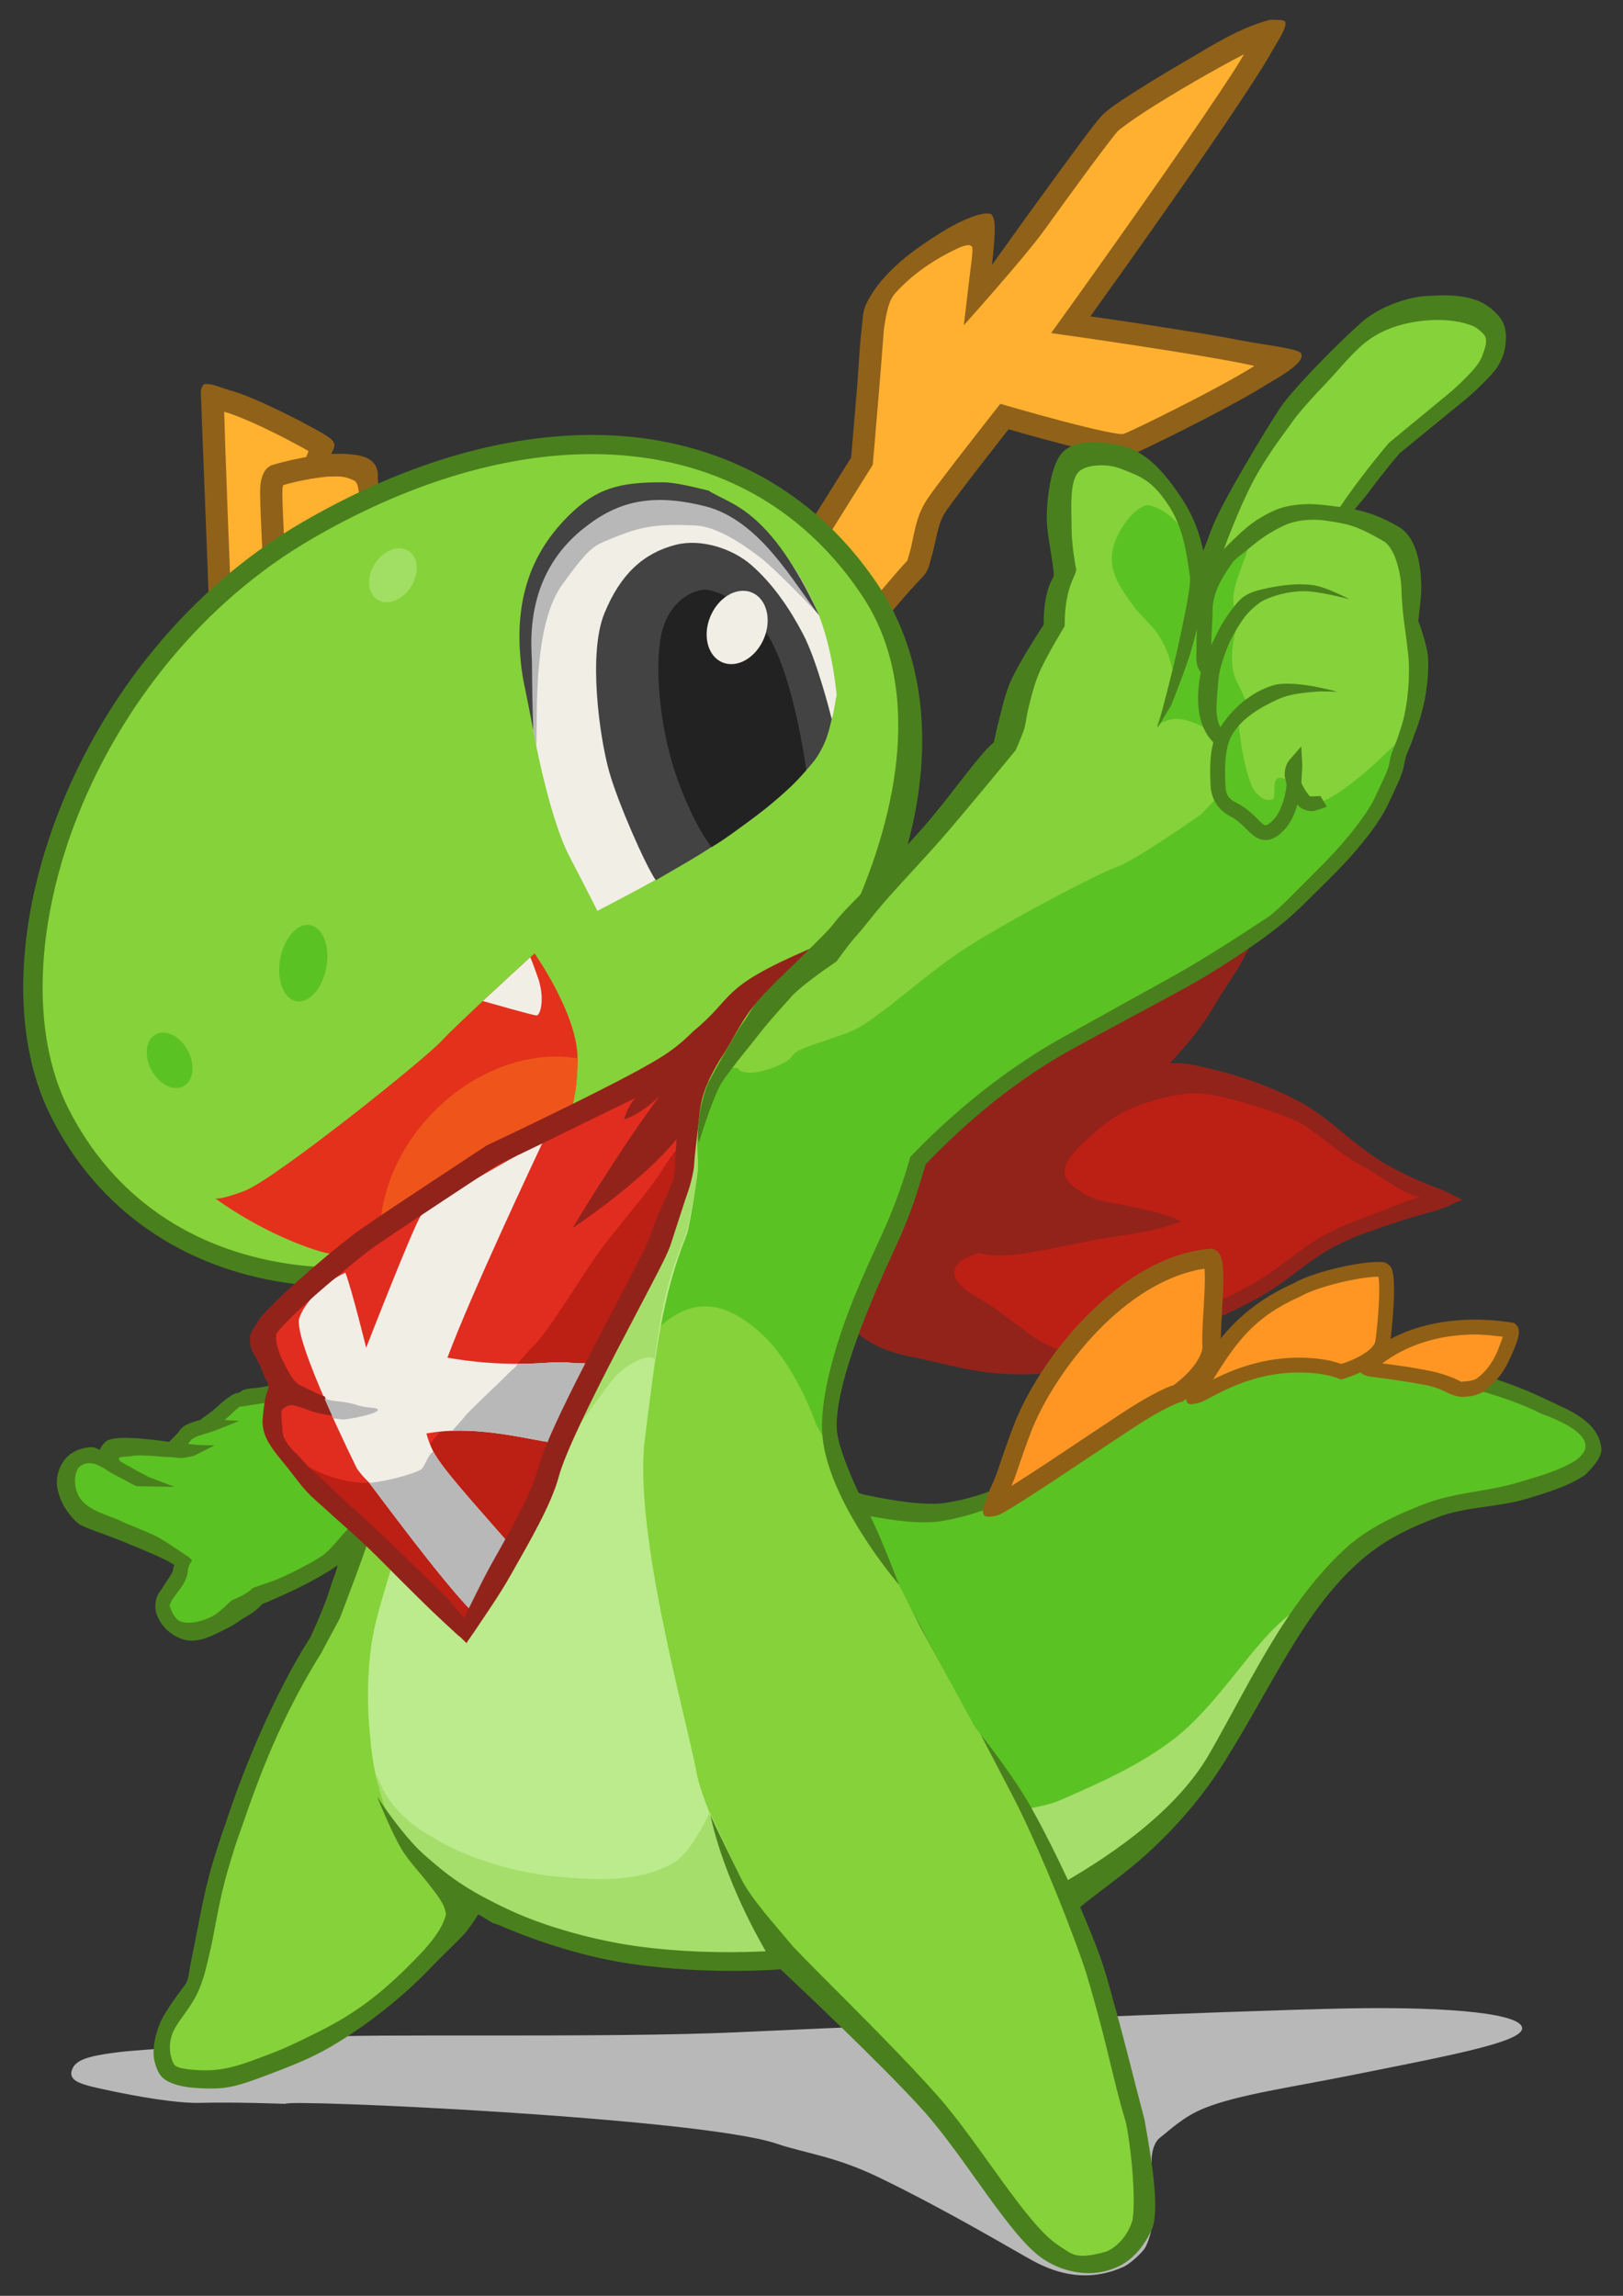 <?xml version="1.0" encoding="UTF-8" standalone="no"?>
<!-- Created with Inkscape (http://www.inkscape.org/) -->
<svg width="210mm" height="297mm" viewBox="0 0 210 297" version="1.1" id="svg5" sodipodi:docname="konqi.svg" inkscape:version="1.1.1 (3bf5ae0d25, 2021-09-20, custom)" xmlns:inkscape="http://www.inkscape.org/namespaces/inkscape" xmlns:sodipodi="http://sodipodi.sourceforge.net/DTD/sodipodi-0.dtd" xmlns="http://www.w3.org/2000/svg" xmlns:svg="http://www.w3.org/2000/svg">
  <rect x="0" y="0" width="210" height="297" fill="#333333" stroke="none"/>
  <sodipodi:namedview id="namedview7" pagecolor="#ffffff" bordercolor="#999999" borderopacity="1" inkscape:pageshadow="0" inkscape:pageopacity="0" inkscape:pagecheckerboard="0" inkscape:document-units="mm" showgrid="false" inkscape:snap-global="true" inkscape:zoom="0.50000001" inkscape:cx="304.99999" inkscape:cy="575.99999" inkscape:window-width="1366" inkscape:window-height="741" inkscape:window-x="0" inkscape:window-y="0" inkscape:window-maximized="1" inkscape:current-layer="g1165" inkscape:snap-smooth-nodes="true" inkscape:snap-intersection-paths="true" inkscape:object-paths="true" showguides="true"/>
  <defs id="defs2"/>
  <g inkscape:label="Capa 1" id="layer1" style="display:inline" inkscape:groupmode="layer">
    <g id="g1165" transform="matrix(0.958,0,0,0.958,52.709,-7.697)" inkscape:label="Konqi" style="display:inline">
      <path style="display:inline;fill:#b8b8b8;fill-opacity:1;stroke:none;stroke-width:0.265px;stroke-linecap:butt;stroke-linejoin:miter;stroke-opacity:1" d="m -16.463,292.137 c -0.278,-0.694 55.896,1.848 66.328,5.371 3.937,1.33 7.835,1.668 13.831,4.562 9.331,4.504 18.516,10.031 20.837,11.28 3.319,1.787 7.471,2.915 12.202,0.786 0.912,-0.41 2.623,-1.999 2.954,-2.645 1.301,-2.541 1.13,-6.196 1.13,-6.196 0.538,-0.17 -1.543,-6.795 0.873,-8.627 1.257,-0.953 3.115,-2.833 6.043,-3.989 4.548,-1.796 11.324,-2.723 19.491,-4.357 13.427,-2.685 23.339,-4.51 23.339,-6.39 0,-1.88 -8.862,-2.954 -23.631,-2.685 -14.769,0.269 -64.986,2.417 -82.44,3.222 -17.455,0.806 -51.962,0.134 -55.99,0.671 -4.028,0.537 -23.228,1.477 -27.525,2.014 -4.297,0.537 -5.874,1.074 -6.311,2.484 -0.436,1.41 1.544,1.813 2.115,2.014 0.571,0.201 10.506,2.484 15.206,2.35 4.699,-0.134 11.547,0.134 11.547,0.134 z" id="path91504" sodipodi:nodetypes="cssssscsssssssssssc" inkscape:label="cast-shadow"/>
      <g id="g1206" inkscape:label="head" style="display:inline">
        <g id="g170477" style="display:inline">
          <path style="color:#000000;fill:#ffb030;stroke-width:3;stroke-linecap:round;-inkscape-stroke:none" d="m 61.598,92.947 c 8.107,-10.087 6.9,-7.219 7.632,-9.672 0.732,-2.453 0.793,-4.81 2.209,-6.961 1.416,-2.151 9.203,-12.026 9.203,-12.026 0,0 14.902,4.356 16.398,3.846 1.496,-0.509 21.307,-10.245 20.381,-11.351 -0.926,-1.106 -27.807,-4.908 -27.807,-4.908 0,0 28.485,-39.578 26.533,-39.489 -1.952,0.089 -19.239,10.139 -21.291,12.331 -2.052,2.193 -18.733,25.637 -18.733,25.637 0,0 3.052,-10.313 0.645,-10.862 -2.407,-0.549 -12.634,6.959 -12.634,9.403 0,2.444 -2.736,21.417 -2.736,21.417 l -6.346,10.138 z" id="path72381" sodipodi:nodetypes="csscsscsscssccc"/>
          <path style="color:#000000;fill:#906119;stroke-linecap:round;-inkscape-stroke:none" d="m 116.578,10.69 c -4.287,1.086 -8.341,3.776 -11.793,5.775 -2.428,1.409 -4.856,2.882 -6.824,4.152 -1.968,1.27 -3.361,2.178 -4.201,3.076 -0.731,0.782 -2.044,2.55 -3.902,5.064 -1.859,2.515 -4.138,5.653 -6.354,8.723 -2.338,3.24 -2.922,4.069 -4.541,6.334 0.512,-4.801 0.529,-6.209 -0.137,-6.884 -1.158,-0.382 -4.036,0.898 -5.784,1.936 -4.354,2.586 -9.046,5.898 -11.129,10.343 -0.448,0.991 -0.416,2.138 -0.55,3.218 -0.312,2.5 -0.378,4.902 -0.594,7.533 -0.417,5.08 -0.808,9.541 -0.836,9.867 l -6.609,10.557 8.01,15.287 1.436,-1.785 c 4.033,-5.018 5.69,-6.749 6.502,-7.609 0.406,-0.43 0.706,-0.734 0.941,-1.207 0.236,-0.473 0.283,-0.785 0.457,-1.367 0.801,-2.683 0.873,-4.817 2.023,-6.564 0.594,-0.902 2.945,-3.993 5.064,-6.725 C 79.556,68.094 80.743,66.589 81.207,66 c 0.787,0.228 3.259,0.954 6.691,1.854 1.969,0.516 3.988,1.017 5.641,1.363 0.826,0.173 1.557,0.308 2.176,0.387 0.619,0.079 0.953,0.243 1.809,-0.049 0.399,-0.136 0.794,-0.325 1.49,-0.648 0.696,-0.323 1.596,-0.754 2.629,-1.258 2.066,-1.008 4.663,-2.312 7.191,-3.639 2.528,-1.326 4.982,-2.67 6.789,-3.781 1.035,-0.714 5.688,-3.01 5.105,-4.401 0.013,-0.694 -5.159,-1.235 -7.76,-1.751 -3.172,-0.63 -6.136,-1.097 -9.562,-1.643 -5.632,-0.897 -9.364,-1.422 -11.162,-1.68 1.226,-1.706 6.408,-8.903 12.6,-17.801 3.443,-4.948 6.824,-9.893 9.238,-13.619 1.207,-1.863 2.171,-3.414 2.799,-4.553 0.417,-0.772 2.018,-3.104 1.679,-3.791 -0.087,-0.373 -1.604,-0.238 -1.982,-0.3 z m -3.57,4.67 c -0.474,0.774 -0.806,1.36 -1.443,2.344 -2.378,3.669 -5.75,8.602 -9.184,13.537 -6.868,9.87 -13.984,19.758 -13.984,19.758 l -1.451,2.014 2.457,0.348 c 0,0 6.712,0.949 13.531,2.035 3.41,0.543 6.848,1.121 9.467,1.627 0.815,0.157 1.358,0.287 1.984,0.426 -0.139,0.088 -0.183,0.134 -0.334,0.227 -1.693,1.041 -4.114,2.37 -6.609,3.68 -2.496,1.309 -5.073,2.604 -7.113,3.6 -1.02,0.498 -1.908,0.921 -2.578,1.232 -0.67,0.311 -1.218,0.538 -1.193,0.529 0.482,-0.164 0.022,-0.026 -0.461,-0.088 C 95.613,66.565 94.935,66.443 94.154,66.279 92.592,65.952 90.603,65.46 88.66,64.951 84.774,63.933 81.062,62.848 81.062,62.848 l -0.973,-0.283 -0.627,0.795 c 0,0 -1.948,2.471 -4.076,5.215 -2.128,2.743 -4.378,5.664 -5.201,6.914 -1.682,2.555 -1.729,5.135 -2.393,7.357 -0.192,0.645 -0.27,0.894 -0.268,0.889 0.003,-0.006 -0.041,0.064 -0.438,0.484 -0.619,0.656 -2.75,3.135 -5.189,6.07 l -5.119,-9.771 6.082,-9.715 0.031,-0.359 c 0,0 0.433,-4.965 0.865,-10.236 0.216,-2.636 0.594,-7.561 0.594,-7.561 0,0 0.308,-2.472 0.746,-3.626 0.192,-0.507 0.448,-1.007 0.811,-1.41 2.282,-2.53 5.211,-4.522 8.291,-5.978 0.564,-0.267 1.289,-0.566 1.809,-0.479 0.111,0.113 0.319,0.09 0.317,0.502 -0.004,0.818 -0.222,2.463 -0.336,3.31 l -0.83,6.987 c 0,0 8.166,-9.109 10.776,-12.717 2.211,-3.065 4.488,-6.199 6.334,-8.697 1.846,-2.498 3.387,-4.482 3.682,-4.797 0.186,-0.198 1.726,-1.37 3.637,-2.604 1.911,-1.233 4.309,-2.689 6.703,-4.078 2.394,-1.389 4.786,-2.713 6.678,-3.684 0.015,-0.008 0.024,-0.01 0.039,-0.018 z" id="path72383" sodipodi:nodetypes="ccssssccacasccccssssscsssssssccascssccccsscccsscsssssssscccssscsccccscaaacscccssssccc"/>
        </g>
        <g id="g170473" style="display:inline">
          <path style="color:#000000;fill:#ffb12f;stroke-width:3;-inkscape-stroke:none" d="m -14.7,82.911 c 0,0 4.189,-14.039 2.408,-15.11 -1.781,-1.071 -13.991,-7.571 -13.991,-5.358 0,2.213 1.005,27.48 1.005,27.48 z" id="path76858"/>
          <path style="color:#000000;fill:#906119;-inkscape-stroke:none" d="m -27.454,59.921 c -0.298,0.157 -0.448,0.907 -0.448,0.907 0,0 0.371,9.646 0.623,16.241 0.251,6.595 0.502,12.912 0.502,12.912 l 0.105,2.664 12.448,-8.047 0.154,-0.52 c 0,0 1.059,-3.544 1.898,-7.252 0.42,-1.854 0.788,-3.745 0.941,-5.33 0.077,-0.793 1.449,-2.711 1.372,-3.38 -0.077,-0.669 -0.708,-1.029 -1.662,-1.602 -1.039,-0.625 -4.472,-2.476 -7.818,-3.99 -1.673,-0.757 -3.284,-1.418 -4.621,-1.777 -1.067,-0.299 -2.575,-1.017 -3.495,-0.826 z m 2.712,3.72 c 0.003,9.18e-4 0.002,10e-4 0.006,0.002 1.008,0.271 2.56,0.888 4.162,1.613 3.072,1.39 6.27,3.13 7.199,3.672 0.035,0.304 -0.775,1.605 -0.841,2.279 -0.131,1.348 -0.476,3.167 -0.881,4.957 -0.752,3.324 -1.583,6.105 -1.715,6.551 l -7.071,4.482 c -0.074,-1.865 -0.201,-5.011 -0.4,-10.242 -0.23,-6.047 -0.423,-11.615 -0.459,-13.314 z" id="path76860" sodipodi:nodetypes="ccsccccsssssccccscssccscc"/>
          <path style="color:#000000;fill:#ffb12f;stroke-width:3;-inkscape-stroke:none" d="m -7.8,84.423 c 1.094,-11.671 4.423,-12.958 0.335,-13.51 -4.088,-0.552 -10.266,1.327 -10.266,1.327 0,0 -0.657,0.05 -0.657,2.392 0,2.342 0.57,12.801 0.57,12.801 z" id="path76864"/>
          <path style="color:#000000;fill:#906119;-inkscape-stroke:none" d="m -10.93,69.387 c -1.226,0.106 -2.422,0.302 -3.488,0.51 -2.133,0.416 -3.75,0.908 -3.75,0.908 l 0.322,-0.061 c 0,0 -0.242,0.031 -0.385,0.078 -0.143,0.047 -0.295,0.118 -0.439,0.215 -0.289,0.193 -0.534,0.48 -0.711,0.809 -0.354,0.658 -0.508,1.476 -0.508,2.787 0,2.586 0.572,12.883 0.572,12.883 l 0.104,1.902 14.474,-3.375 0.094,-1.006 c 0.534,-5.7 0.201,-8.798 0.696,-10.798 0.124,-0.5 -0.062,-1.326 -0.039,-1.815 0.023,-0.489 -0.047,-1.088 -0.391,-1.621 -0.344,-0.533 -0.878,-0.856 -1.359,-1.035 -0.482,-0.179 -0.965,-0.264 -1.527,-0.34 -1.184,-0.16 -2.438,-0.147 -3.664,-0.041 z m 0.27,3.002 c 1.245,0.031 1.891,-0.208 3.439,0.52 1.548,0.728 0.072,7.857 -0.25,10.822 l -8.937,1.713 c -0.123,-2.343 -0.48,-9.026 -0.48,-10.811 0,-0.82 0.085,-0.975 0.117,-1.084 0.36,-0.105 1.248,-0.38 2.926,-0.707 0.989,-0.193 2.103,-0.362 3.186,-0.453 z" id="path76866" sodipodi:nodetypes="ssccssssccccsssssssczccscsc"/>
        </g>
        <path style="color:#000000;display:inline;fill:#86d23a;stroke-width:2.588;stroke-linejoin:round;-inkscape-stroke:none;paint-order:fill markers stroke" d="M -13.451,79.625 C 17.213,61.864 47.122,64.528 62.564,87.856 78.007,111.184 58.889,151.91 28.232,169.68 c -30.657,17.77 -62.673,13.538 -75.231,-11.486 -10.598,-21.118 2.885,-60.81 33.548,-78.57 z" id="path96540" inkscape:label="head-fill"/>
        <path style="color:#000000;display:inline;fill:#49801d;stroke-linejoin:round;-inkscape-stroke:none;paint-order:fill markers stroke" d="m 19.897,66.984 c -10.789,0.921 -22.361,4.782 -33.996,11.521 -15.622,9.048 -26.823,23.634 -32.801,38.666 -5.978,15.032 -6.799,30.557 -1.256,41.604 6.464,12.88 18.037,20.474 31.797,22.49 13.76,2.017 29.704,-1.46 45.24,-10.465 15.599,-9.041 28.622,-23.848 35.417,-39.43 C 71.094,115.789 71.691,99.3 63.643,87.142 55.722,75.176 43.979,68.441 30.397,67.044 c -3.396,-0.349 -6.904,-0.367 -10.5,-0.061 z m 0.217,2.58 c 3.446,-0.295 6.795,-0.275 10.02,0.057 12.899,1.327 23.83,7.587 31.352,18.949 7.394,11.17 5.633,26.757 -0.934,41.813 -6.566,15.056 -17.908,29.449 -32.967,38.177 -15.121,8.765 -30.515,12.057 -43.566,10.145 -13.052,-1.913 -23.765,-8.946 -29.859,-21.09 -5.055,-10.072 -4.434,-24.953 1.346,-39.486 5.78,-14.533 16.652,-28.673 31.693,-37.385 C -1.44,74.163 9.775,70.449 20.113,69.564 Z" id="path96542" sodipodi:nodetypes="ssssssssssscsssssssscc" inkscape:label="head-border"/>
        <g id="g170037" inkscape:label="mouth" style="display:inline">
          <path style="fill:#e3311c;fill-opacity:1;stroke:none;stroke-width:0.265px;stroke-linecap:butt;stroke-linejoin:miter;stroke-opacity:1" d="m -26.085,169.758 c 0,0 0.083,0.618 4.123,-0.923 4.04,-1.541 24.23,-17.69 26.557,-20.212 2.326,-2.522 12.582,-11.839 12.582,-11.839 0,0 5.86,8.288 5.809,14.286 -0.051,5.997 -1.152,13.328 -11.688,18.981 -10.536,5.654 -16.129,9.269 -23.799,6.75 -7.67,-2.519 -13.584,-7.043 -13.584,-7.043 z" id="path3268" inkscape:label="mouth-cavity"/>
          <path id="path28231" style="fill:#ef551a;fill-opacity:1;stroke:none;stroke-width:3.735;stroke-linejoin:round;stroke-opacity:1;paint-order:fill markers stroke;stop-color:#000000" d="m 20.539,150.716 a 17.336,21.66 43.635 0 0 -5.525,0.666 17.336,21.66 43.635 0 0 -18.698,24.146 l 5.2e-4,0.016 a 17.336,21.66 43.635 0 0 0.135,1.52 c 4.193,-1.089 8.669,-3.7 14.845,-7.014 10.536,-5.654 11.637,-12.984 11.688,-18.981 3.2e-4,-0.037 -0.002,-0.076 -0.003,-0.113 a 17.336,21.66 43.635 0 0 -2.444,-0.239 z" inkscape:label="tongue"/>
          <path id="path45212" style="fill:#f1eee6;fill-opacity:1;stroke:none;stroke-width:0.265px;stroke-linecap:butt;stroke-linejoin:miter;stroke-opacity:1" d="m 16.605,137.305 c -0.831,0.756 -3.506,3.198 -6.411,5.909 0.308,0.088 6.672,1.905 7.235,1.945 0.576,0.041 1.169,-2.423 0.192,-5.154 -0.771,-2.156 -0.967,-2.605 -1.016,-2.7 z" inkscape:label="teeth"/>
        </g>
        <g id="g170041" inkscape:label="nose" style="display:inline">
          <path style="fill:#5bc223;fill-opacity:1;stroke:none;stroke-width:9.781;stroke-linejoin:round;stroke-miterlimit:4;stroke-dasharray:none;stroke-opacity:1;paint-order:fill markers stroke;stop-color:#000000" id="path38459" sodipodi:type="arc" sodipodi:cx="-14.615541" sodipodi:cy="134.108" sodipodi:rx="3.3796406" sodipodi:ry="5.0840855" sodipodi:start="3.1007519" sodipodi:end="3.0999142" sodipodi:open="true" sodipodi:arc-type="arc" transform="matrix(0.962,-0.273,0,1,0,0)" d="m -17.992,134.316 a 3.38,5.084 0 0 1 3.238,-5.287 3.38,5.084 0 0 1 3.515,4.87 3.38,5.084 0 0 1 -3.237,5.289 3.38,5.084 0 0 1 -3.517,-4.868"/>
          <path style="fill:#5bc223;fill-opacity:1;stroke:none;stroke-width:9.781;stroke-linejoin:round;stroke-miterlimit:4;stroke-dasharray:none;stroke-opacity:1;paint-order:fill markers stroke;stop-color:#000000" id="path38461" sodipodi:type="arc" sodipodi:cx="-34.01413" sodipodi:cy="162.40372" sodipodi:rx="3.2685442" sodipodi:ry="3.5839388" sodipodi:start="3.1007519" sodipodi:end="3.0999142" sodipodi:open="true" sodipodi:arc-type="arc" transform="matrix(0.944,0.329,0,1,0,0)" d="m -37.28,162.55 a 3.269,3.584 0 0 1 3.132,-3.727 3.269,3.584 0 0 1 3.4,3.433 3.269,3.584 0 0 1 -3.13,3.729 3.269,3.584 0 0 1 -3.401,-3.432"/>
        </g>
        <path id="path43213" style="display:inline;fill:#a1dd65;fill-opacity:0.992;stroke-width:9.781;stroke-linejoin:round;paint-order:fill markers stroke;stop-color:#000000" transform="rotate(32.476)" d="m 41.489,73.518 a 2.888,3.913 0 0 1 2.767,-4.069 2.888,3.913 0 0 1 3.004,3.748 2.888,3.913 0 0 1 -2.765,4.071 2.888,3.913 0 0 1 -3.005,-3.746" inkscape:label="head-shine"/>
        <g id="g170049" inkscape:label="eye" style="display:inline">
          <path id="path5545" style="fill:#f1eee6;fill-opacity:1;stroke:none;stroke-width:0.265px;stroke-linecap:butt;stroke-linejoin:miter;stroke-opacity:1" d="m 34.325,74.537 c -4.781,-0.056 -8.536,1.451 -11.545,4.289 -4.185,3.949 -7.467,9.637 -7.085,17.521 0.382,7.885 3.355,21.866 6.161,27.269 2.807,5.402 3.813,7.423 3.813,7.423 0,0 5.322,-2.773 7.941,-4.239 2.521,-1.411 5.035,-2.837 7.477,-4.381 1.329,-0.847 2.631,-1.738 3.908,-2.661 1.481,-1.072 2.967,-2.146 4.351,-3.339 1.591,-1.371 3.138,-2.806 4.529,-4.379 1.52,-2.075 2.592,-4.478 3.439,-6.906 0.354,-1.014 0.539,-2.994 0.669,-3.152 0,0 -0.527,-6.765 -2.802,-11.821 -2.275,-5.056 -6.931,-12.999 -14.757,-14.828 -2.201,-0.514 -4.229,-0.775 -6.099,-0.797 z m 19.065,38.122 c -0.175,0.209 -0.357,0.412 -0.545,0.611 0.187,-0.199 0.369,-0.402 0.545,-0.611 z" inkscape:label="sclera"/>
          <path id="path13924" style="fill:#434343;fill-opacity:1;stroke:none;stroke-width:0.265px;stroke-linecap:butt;stroke-linejoin:miter;stroke-opacity:1" d="m 36.207,81.612 c -4.316,1.125 -7.443,3.942 -9.618,9.303 -2.174,5.361 -0.68,16.505 0.669,21.318 1.153,4.114 4.82,12.496 6.289,14.672 4.45,-2.577 5.074,-2.913 7.541,-4.485 1.329,-0.847 2.631,-1.738 3.908,-2.661 1.481,-1.072 2.966,-2.146 4.351,-3.339 1.591,-1.371 3.138,-2.806 4.53,-4.379 0.67,-0.757 1.345,-1.532 1.826,-2.421 0.756,-1.398 1.033,-1.999 1.612,-4.485 -0.147,-0.608 -1.999,-7.926 -3.887,-11.508 -1.808,-3.432 -4.045,-6.736 -6.988,-9.305 -2.55,-2.225 -6.819,-3.6 -10.233,-2.71 z" sodipodi:nodetypes="azscaaaaacasa" inkscape:label="iris"/>
          <path id="path338039" style="fill:#232222;fill-opacity:1;stroke:none;stroke-width:0.265px;stroke-linecap:butt;stroke-linejoin:miter;stroke-opacity:1" d="m 40.085,87.663 c -0.038,-8e-6 -0.075,0.001 -0.112,0.003 -2.004,0.246 -4.812,1.952 -5.695,6.153 -0.884,4.201 -0.226,12.256 1.919,18.631 1.203,3.576 3.083,7.685 4.891,9.969 1.678,-0.99 2.631,-1.738 3.908,-2.661 1.481,-1.072 2.946,-2.17 4.351,-3.339 1.035,-0.861 2.045,-1.755 3,-2.704 0.536,-0.533 1.53,-1.674 1.53,-1.674 0,0 -1.794,-13.807 -5.79,-19.144 -1.91,-2.551 -5.629,-5.232 -8.001,-5.233 z" sodipodi:nodetypes="ccsscaaacacc" inkscape:label="pupil"/>
          <path style="fill:#f1eee6;fill-opacity:1;stroke:none;stroke-width:3.78;stroke-linejoin:round;stroke-opacity:1;paint-order:fill markers stroke;stop-color:#000000" id="path21277" sodipodi:type="arc" sodipodi:cx="75.878326" sodipodi:cy="70.773872" sodipodi:rx="3.9092288" sodipodi:ry="5.1165066" sodipodi:start="3.1007519" sodipodi:end="3.0999142" sodipodi:open="true" sodipodi:arc-type="arc" transform="matrix(0.934,0.357,-0.372,0.928,0,0)" d="m 71.972,70.983 a 3.909,5.117 0 0 1 3.746,-5.321 3.909,5.117 0 0 1 4.066,4.901 3.909,5.117 0 0 1 -3.744,5.323 3.909,5.117 0 0 1 -4.068,-4.899" inkscape:label="shine"/>
          <path id="path61188" style="fill:#b8b8b8;fill-opacity:1;stroke:none;stroke-width:0.265px;stroke-linecap:butt;stroke-linejoin:miter;stroke-opacity:1" d="m 34.325,74.537 c -4.781,-0.056 -8.536,1.45 -11.545,4.289 -4.185,3.949 -7.467,9.637 -7.085,17.521 0.165,3.417 0.819,7.98 1.733,12.493 0.096,-5.423 -0.32,-16.602 3.49,-21.862 3.811,-5.26 4.239,-5.216 6.68,-6.228 3.944,-1.635 5.999,-2.004 11.348,-1.754 3.138,0.147 7.135,3.079 8.95,4.502 1.346,1.055 5.326,5.019 7.658,7.542 -0.12,-0.296 -0.244,-0.589 -0.374,-0.879 -2.275,-5.056 -6.931,-12.999 -14.757,-14.828 -2.201,-0.514 -4.229,-0.775 -6.099,-0.797 z" sodipodi:nodetypes="sssczssscsss" inkscape:label="ub-shadow"/>
          <path style="color:#000000;display:inline;fill:#434343;stroke-linecap:round;-inkscape-stroke:none" d="m 34.454,73.164 c -5.787,-0.012 -8.951,0.762 -12.812,4.646 -3.861,3.884 -6.98,9.383 -6.446,18.119 0.301,4.067 0.466,3.511 1.81,10.754 -0.245,-7.282 -0.105,-7.975 -0.23,-10.389 -0.366,-7.56 2.25,-12.978 6.748,-16.682 4.498,-3.703 9.084,-5.113 16.654,-3.225 7.493,1.87 12.074,10.527 15.447,14.76 -6.826,-14.699 -12.048,-14.934 -14.955,-16.869 -2.014,-0.47 -4.438,-1.112 -6.216,-1.116 z" id="path52551" sodipodi:nodetypes="szccczsccs" inkscape:label="upper-border"/>
        </g>
      </g>
      <g id="g3199" inkscape:label="body" style="display:inline">
        <g id="g100057" inkscape:label="tail">
          <path style="color:#000000;display:inline;fill:#5bc223;fill-opacity:1;stroke:none;stroke-width:2.065;stroke-opacity:1;-inkscape-stroke:none" d="m 88.943,264.618 c 5.508,-4.278 18.698,-13.862 23.009,-23.92 4.311,-10.058 7.968,-15.73 15.274,-22.477 7.306,-6.748 15.464,-7.447 22.222,-9.713 6.758,-2.266 9.924,-1.573 10.281,-5.816 0.255,-3.023 -13.156,-9.054 -23.509,-10.176 -5.177,-0.561 -10.45,-1.425 -15.856,-1.427 -5.406,-0.002 -10.942,0.857 -16.646,3.741 -11.407,5.769 -20.539,17.55 -31.845,17.804 -6.809,0.153 -9.01,-2.528 -12.49,-3.618" id="path393115" sodipodi:nodetypes="cssssscssc" inkscape:label="tail-fill"/>
          <path id="path87110" style="fill:#a5de6b;fill-opacity:1;stroke:none;stroke-width:1px;stroke-linecap:butt;stroke-linejoin:miter;stroke-opacity:1" d="m 460.297,846.105 c -4.226,2.317 -8.976,5.48 -13.896,9.684 -17.13,14.633 -33.719,43.511 -55.203,60.259 -17.558,13.688 -38.364,22.83 -58.767,31.736 -10.454,4.563 -29.251,4.664 -32.395,11.024 -2.345,4.744 4.286,29.588 7.811,41.924 10.999,3.684 21.487,4.704 28.316,-0.6 20.818,-16.167 70.669,-52.39 86.963,-90.406 11.646,-27.172 22.114,-45.851 37.172,-63.621 z" transform="scale(0.265)" sodipodi:nodetypes="csaascssc" inkscape:label="under-tail"/>
        </g>
        <g id="g169918" style="display:inline" inkscape:label="scarf2">
          <path style="color:#000000;fill:#bc1f14;stroke-width:2;-inkscape-stroke:none" d="m 59.548,184.497 c 0,0 1.039,3.91 8.143,5.378 7.104,1.468 9.866,2.735 17.561,2.391 7.695,-0.344 23.375,-6.965 29.029,-10.153 5.549,-3.129 7.1,-6.124 14.747,-8.856 7.292,-2.606 14.514,-2.959 10.059,-4.013 -2.083,-0.493 -6.148,-1.977 -9.789,-4.602 -4.149,-2.991 -8.049,-7.223 -13.135,-8.922 -9.55,-3.191 -14.091,-4.632 -16.537,-2.449 -2.446,2.183 4.829,-4.164 7.994,-9.616 3.166,-5.452 5.828,-7.616 6.977,-15.345 1.149,-7.729 -0.733,-14.31 0.809,-19.325 1.542,-5.015 5.443,-5.71 -0.573,-3.446 -6.017,2.264 -12.801,1.541 -19.997,3.483 -7.196,1.941 -12.83,3.773 -16.868,8.948 -4.038,5.175 -10.725,9.03 -15.187,17.823 -4.462,8.792 -8.046,17.229 -8.382,23.588 -0.336,6.359 5.15,25.118 5.15,25.118 z" id="path104364" sodipodi:nodetypes="cssssssssssssssssc" inkscape:label="scarf2-fill"/>
          <path id="path104366" style="color:#000000;display:inline;fill:#92231b;fill-opacity:1;stroke-width:3.78;-inkscape-stroke:none" d="m 446.484,390.428 c -0.353,-0.027 -0.612,0.023 -0.818,0.045 -0.414,0.044 -0.668,0.118 -0.906,0.184 -0.476,0.132 -0.865,0.276 -1.344,0.459 -1.914,0.733 -5.115,2.114 -10.734,4.229 -21.617,8.133 -47.226,5.499 -75.229,13.053 -27.296,7.364 -49.706,14.582 -65.75,35.145 -14.577,18.681 -40.441,33.788 -57.793,67.98 -16.936,33.373 -30.748,65.383 -32.082,90.656 -0.702,13.295 4.305,36.742 9.354,57.57 5.037,20.78 10.207,38.454 10.23,38.535 0,0 1.4,4.827 6.283,9.766 4.883,4.939 13.346,10.386 27.387,13.287 26.618,5.5 37.762,10.439 67.301,9.117 15.508,-0.694 37.625,-7.411 58.914,-15.398 21.289,-7.988 41.482,-17.252 52.492,-23.461 10.804,-6.093 17.719,-12.055 25.262,-17.539 7.542,-5.485 15.774,-10.627 29.889,-15.672 13.459,-4.81 24.81,-8.408 33.162,-10.518 3.496,-0.922 1.914,-0.599 8.279,-2.832 6.209,-3.206 6.384,-2.492 7.193,-3.424 -7.653,-3.885 -11.145,-5.357 -11.145,-5.357 0,0 -20.468,-6.977 -35.576,-17.796 -15.108,-10.819 -23.637,-20.288 -37.342,-27.393 -17.2,-8.916 -36.069,-14.87 -55.103,-18.479 -3.21,-0.609 -6.689,-0.544 -9.789,-0.502 7.043,-7.512 15.675,-17.38 21.4,-27.24 11.721,-20.185 22.388,-29.387 26.84,-59.336 4.476,-30.113 -2.369,-55.249 2.932,-72.488 2.665,-8.667 7,-13.121 8.969,-15.57 0.246,-0.306 0.462,-0.536 0.797,-1.166 0.167,-0.315 0.457,-0.713 0.502,-1.785 0.045,-1.072 -1.01,-3.088 -2.186,-3.654 -0.588,-0.283 -1.036,-0.387 -1.389,-0.414 z M 402.217,587.471 c 13.078,0.283 45.349,10.647 53.794,15.61 7.538,4.43 17.842,14.287 30.081,21.081 12.238,6.794 23.402,15.917 30.146,16.026 -8.069,2.005 -16.125,6.177 -29.846,11.08 -14.786,5.284 -23.936,10.963 -31.793,16.676 -7.857,5.713 -14.356,11.332 -24.523,17.066 -10.356,5.84 -30.482,15.11 -51.438,22.973 -12.333,4.627 -25.035,8.753 -36.178,11.498 -19.329,0.542 -30.57,-15.931 -52.039,-28.096 -21.953,-12.439 -8.152,-20.344 1.236,-22.628 13.194,5.075 46.035,-5.18 70.241,-8.501 24.206,-3.32 32.516,-7.605 32.516,-7.605 0,0 -6.179,-3.46 -22.703,-6.971 -16.524,-3.511 -22.362,-2.604 -33.101,-11.553 -11.261,-9.384 6.8,-21.977 14.928,-29.357 11.548,-10.485 31.338,-15.663 43.558,-17.098 1.527,-0.179 3.253,-0.242 5.121,-0.201 z" sodipodi:nodetypes="scccsssssscsssssssccccscacssssssssssszcsssscscscssasss" transform="scale(0.265)" inkscape:label="scarf2-shadow"/>
        </g>
        <path style="color:#000000;display:inline;fill:#86d23a;stroke:none;stroke-width:7.559;stroke-miterlimit:4;stroke-dasharray:none;stroke-opacity:1" d="m 523.965,188.18 c -12.693,-0.134 -26.306,1.64 -34.299,8.529 -12.789,11.022 -35.783,34.78 -41.662,43.537 -5.879,8.758 -30.012,48.291 -34.867,61.76 -3.758,10.427 -7.018,15.637 -9.707,24.734 -1.972,-13.077 -5.208,-30.501 -12.857,-41.822 -8.537,-12.634 -17.389,-22.083 -28.967,-24.113 -11.577,-2.03 -27.626,-4.161 -28.641,12.129 -1.015,16.29 -1.406,34.269 -0.449,41.408 0.957,7.14 -0.975,18.422 -2.939,26.623 -1.601,6.687 -13.279,21.86 -16.234,33.162 -6.761,13.491 -12.037,27.14 -10.453,34.508 0.398,1.849 1.227,3.996 2.338,6.307 -1.475,0.427 -2.581,0.988 -3.236,1.693 -8.804,9.486 -14.765,7.248 -34.803,36.123 -20.037,28.875 -43.862,39.952 -47.379,50.742 -2.333,7.158 -25.052,29.245 -39.723,46.758 -0.327,0.251 -0.696,0.504 -1.002,0.754 -14.517,11.874 -20.586,43.819 -29.834,49.242 -9.248,5.423 -33.508,21.796 -74.564,26.031 -41.056,4.235 -67.027,35.979 -67.826,46.664 -0.8,10.685 0.788,23.577 -2.588,41.795 -3.375,18.218 -20.139,70.108 -24.574,89.236 -4.435,19.129 -19.852,45.903 -24.621,64.039 0,0 -16.417,18.424 -23.357,37.104 -6.941,18.68 -28.818,83.583 -30.75,92.18 -1.932,8.597 -7.003,45.189 -9.391,47.107 -2.387,1.919 -25.461,33.055 -15.623,38.859 9.838,5.804 21.492,6.682 21.492,6.682 0,0 36.106,-9.759 57.008,-20.881 30.934,-16.459 77.236,-61.453 77.236,-61.453 l 3.914,-7.615 c 4.54,2.216 9.545,4.584 15.168,7.201 47.342,22.038 96.177,25.901 138.707,20.754 0,0 57.64,58.669 75.377,74.353 29.533,26.115 34.871,48.981 64.16,76.887 7.347,7 36.6,4.265 43.736,-9.584 6.787,-13.171 -7.014,-67.933 -7.547,-91.246 -0.07,-3.062 -13,-42.13 -15.955,-50.432 -21.391,-60.081 -31.85,-63.043 -38.791,-81.723 -6.941,-18.68 -21.127,-35.699 -21.127,-35.699 l -28.189,-51.771 -10.562,-20.852 c 0,0 -12.166,-20.359 -12.715,-21.018 -4.421,-5.309 -21.535,-28.554 -22.734,-57.594 -1.349,-32.641 32.742,-101.722 42.752,-118.82 2.764,-4.721 4.849,-12.233 5.971,-21.064 18.735,-18.25 46.592,-43.131 72.627,-57.506 35.53,-19.618 86.485,-45.405 101.088,-57.834 2.464,-2.097 3.642,-4.362 3.85,-6.795 18.213,-11.92 47.092,-41.584 55.23,-59.166 7.553,-16.316 7.135,-21.987 8.338,-30.033 2.892,-2.911 4.707,-4.84 4.707,-4.84 9.126,-22.18 2.035,-55.104 2.035,-55.104 0,0 6.133,-37.645 -8.545,-46.193 -9.627,-5.607 -17.87,-8.334 -25.66,-9.547 10.59,-16.442 25.479,-33.748 25.479,-33.748 l 34.918,-28.541 c 0,0 17.533,-14.931 17.533,-21.51 0,-6.579 3.721,-16.759 -11.051,-18.789 -5.539,-0.761 -12.824,-1.529 -20.439,-1.609 z" id="path170582" transform="scale(0.265)" inkscape:label="body"/>
        <path id="path86359" style="display:inline;fill:#5bc223;fill-opacity:1;stroke:none;stroke-width:0.595px;stroke-linecap:butt;stroke-linejoin:miter;stroke-opacity:1" d="m 16.746,659.262 c -0.817,0.014 -1.74,0.981 -4.693,4.078 -8.592,9.011 -21.078,44.814 -42.203,56.479 -12.06,6.659 -27.096,14.509 -39.406,21.398 -1.654,-1.286 -4.351,-1.857 -8.73,0.084 -10.218,4.528 -5.336,-1.528 -14.473,7.211 -5.364,5.131 -9.422,7.202 -11.318,8.984 -3.167,0.583 -7.799,2.168 -9.158,4.33 -0.927,1.475 -4.12,4.483 -6.893,7.238 -0.005,-4.8e-4 -0.213,-0.021 -0.213,-0.021 0,0 -28.094,-4.479 -31.389,-0.805 -1.214,1.354 -2.115,3.111 -2.615,5.076 -3.857,-2.496 -6.604,-3.843 -8.43,-2.969 -4.048,1.938 -12.772,6.714 -12.055,13.156 0.718,6.442 3.268,17.732 8.82,19.885 5.552,2.153 41.502,16.234 46.797,19.744 1.003,0.665 2.326,1.399 3.811,2.125 0.273,0.326 0.551,0.644 0.838,0.953 -0.568,1.315 -0.953,2.821 -1.143,4.592 -0.718,6.713 -11.251,13.737 -8.832,19.762 2.419,6.025 8.166,12.724 13.676,12.037 5.509,-0.687 12.45,-2.122 18.271,-6.367 5.822,-4.245 16.275,-3.595 16.275,-11.512 l -0.393,-0.354 c 11.524,-4.007 31.545,-13.671 37.492,-18.533 6.685,-5.465 14.498,-5.718 15.594,-15.299 8.966,-5.159 25.233,-12.23 34.672,-25.832 11.913,-17.168 26.079,-23.753 28.17,-30.168 2.091,-6.415 21.089,-45.51 20.291,-52.51 -0.798,-6.999 -25.85,-40.594 -25.85,-40.594 -14.181,1.252 -15.354,-2.197 -16.914,-2.17 z" transform="scale(0.265)" inkscape:label="right-arm-hand"/>
        <g id="g169905" inkscape:label="belly" style="display:inline">
          <path id="path87108" style="fill:#bbeb8c;fill-opacity:1;stroke:none;stroke-width:1px;stroke-linecap:butt;stroke-linejoin:miter;stroke-opacity:1" d="m 152.928,598.762 c -0.474,0.022 -1.233,0.11 -2.008,0.201 -0.547,0.522 -1.102,0.958 -1.67,1.291 -9.248,5.423 -33.508,21.796 -74.564,26.031 -41.056,4.235 -67.027,35.979 -67.826,46.664 -0.8,10.685 0.788,23.577 -2.588,41.795 -0.759,4.098 -2.259,10.053 -4.08,16.803 -0.298,7.496 -0.448,15.465 -0.162,21.908 0.774,17.454 -3.221,58.671 -6.238,69.33 -3.018,10.659 -10.097,31.32 -12.089,45.315 -1.992,13.995 -2.3,29.307 -0.979,43.877 1.101,12.142 1.932,22.659 7.38,35.824 11.006,26.595 15.328,37.365 62.67,59.402 47.342,22.038 96.177,25.901 138.707,20.754 0,0 -37.929,-70.727 -42.139,-94.598 -4.21,-23.87 -32.289,-121.925 -26.316,-169.551 5.973,-47.626 9.005,-72.819 20.854,-103.002 11.848,-30.183 17.341,-61.174 11.85,-62.029 -0.172,-0.027 -0.441,-0.032 -0.801,-0.016 z" sodipodi:nodetypes="scsssscsssasscssssss" transform="scale(0.265)" inkscape:label="belly"/>
          <path id="path224701" style="fill:#a5de6b;fill-opacity:1;stroke:none;stroke-width:2;stroke-linecap:butt;stroke-linejoin:miter;stroke-miterlimit:4;stroke-dasharray:none;stroke-opacity:1" d="m -4.182,247.671 c 0.463,3.12 1.766,6.444 3.319,9.182 0.565,0.934 0.914,1.45 1.359,1.959 0.48,0.549 1.015,1.004 1.799,1.643 2.294,1.804 5.69,3.498 11.139,6.034 11.935,5.556 24.226,6.74 35.093,5.662 l 1.071,-0.704 -8.734,-18.731 c 0,0 -2.433,5.398 -4.827,6.823 -4.591,2.733 -10.596,2.409 -15.915,1.904 -5.811,-0.551 -12.684,-2.696 -16.685,-5.313 -6.456,-3.503 -7.261,-8.005 -7.619,-8.458 z" sodipodi:nodetypes="ccscscccaacc" inkscape:label="belly-shadow-btm"/>
          <path id="path249515" style="display:inline;fill:#a5de6b;fill-opacity:1;stroke:none;stroke-width:0.265px;stroke-linecap:butt;stroke-linejoin:miter;stroke-opacity:1" d="m 40.462,158.422 c -0.125,0.006 -0.326,0.029 -0.531,0.053 -0.145,0.138 -0.292,0.253 -0.442,0.342 -0.329,0.193 -0.875,0.515 -1.393,0.82 -0.089,0.584 -0.158,1.157 -0.213,1.72 -0.218,2.214 -0.216,4.15 -0.277,5.392 -0.004,0.077 -0.006,0.186 -0.01,0.257 -0.01,0.158 -0.023,0.296 -0.037,0.424 -0.005,0.049 -0.009,0.111 -0.015,0.156 -0.002,0.011 -0.003,0.02 -0.005,0.03 -0.02,0.139 -0.043,0.257 -0.073,0.343 -0.269,0.768 -0.829,1.858 -1.456,3.165 -7.4e-5,1.5e-4 7.1e-5,2.6e-4 0,5.3e-4 -0.05,0.105 -0.103,0.219 -0.153,0.326 -0.267,0.563 -0.542,1.154 -0.81,1.783 -0.16,0.374 -0.316,0.759 -0.467,1.152 -0.15,0.393 -0.295,0.795 -0.429,1.203 -0.065,0.197 -0.172,0.462 -0.312,0.781 -0.004,0.009 -0.006,0.015 -0.01,0.024 -0.065,0.147 -0.163,0.348 -0.242,0.518 -0.098,0.211 -0.183,0.399 -0.301,0.643 -0.412,0.85 -0.949,1.904 -1.563,3.09 -0.035,0.068 -0.068,0.133 -0.103,0.202 -0.669,1.29 -1.43,2.736 -2.241,4.279 -0.789,1.501 -1.482,2.821 -2.33,4.449 -0.832,1.598 -1.673,3.228 -2.483,4.832 -5.29e-4,0.001 -0.001,0.002 -0.002,0.003 -0.359,0.712 -0.71,1.414 -1.054,2.11 -0.056,0.114 -0.115,0.23 -0.171,0.343 -0.291,0.592 -0.568,1.166 -0.843,1.738 -0.101,0.21 -0.206,0.425 -0.304,0.633 -0.254,0.534 -0.491,1.048 -0.724,1.557 -0.094,0.206 -0.193,0.418 -0.284,0.619 -0.61,1.352 -1.137,2.599 -1.538,3.676 -0.103,0.277 -0.198,0.544 -0.285,0.799 -0.086,0.255 -0.164,0.497 -0.232,0.727 1.987,-3.199 7.618,-11.283 9.05,-12.794 1.656,-1.746 4.669,-3.133 5.215,-2.194 1.063,-7.835 1.741,-10.666 4.144,-16.786 0.089,-0.227 0.162,-0.452 0.249,-0.679 0.944,-4.476 1.672,-8.004 1.672,-8.004 l 1.641,-7.222 c -0.093,-0.295 -0.232,-0.477 -0.426,-0.507 -0.045,-0.007 -0.117,-0.008 -0.212,-0.004 z" sodipodi:nodetypes="ccscsccccccscssssccsssccsscscscscsscscscccccc" inkscape:label="chest-shadow"/>
        </g>
        <g id="g164257" style="display:inline" inkscape:label="right-arm-shadow">
          <path style="fill:#5bc223;fill-opacity:1;stroke:none;stroke-width:0.265px;stroke-linecap:butt;stroke-linejoin:miter;stroke-opacity:1" d="m 101.144,106.196 c 0,0 1.387,-1.517 3.823,-0.962 2.436,0.555 5.121,2.625 5.121,2.625 l -1.719,-12.31 -2.377,-3.691 c 0,0 -1.962,8.108 -2.683,9.268 -0.721,1.16 -2.165,5.07 -2.165,5.07 z" id="path240640" inkscape:label="finger4-shadow"/>
          <path id="path240642" style="fill:#5bc223;fill-opacity:1;stroke:none;stroke-width:1px;stroke-linecap:butt;stroke-linejoin:miter;stroke-opacity:1" d="m 376.799,287.758 c -7.058,1.611 -15.98,14.021 -17.51,23.732 -1.72,10.918 4.817,19.369 11.312,28.313 2.65,3.649 7.258,7.674 10.088,11.185 4.735,5.874 7.636,13.103 9.307,20.634 4.089,-4.18 2.726,-11.318 5.833,-15.882 2.387,-13.075 4.639,-26.279 4.639,-29.59 0,-7.051 -0.87,-11.595 -3.514,-21.566 -2.272,-8.569 -14.086,-16.821 -20.156,-16.826 z" sodipodi:nodetypes="ccccccssc" transform="scale(0.265)" inkscape:label="finger5-shadow"/>
          <path id="path252498" style="fill:#5bc223;fill-opacity:1;stroke:none;stroke-width:1px;stroke-linecap:butt;stroke-linejoin:miter;stroke-opacity:1" d="m 422.199,351.344 -9.167,19.725 c 0,0 -4.512,10.715 -3.441,20.475 1.213,11.055 6.495,16.113 6.495,16.113 l 12.249,-18.283 c 0,0 -1.825,-3.834 -6.131,-13.08 -4.306,-9.246 -0.005,-24.949 -0.005,-24.949 z" sodipodi:nodetypes="ccsccsc" transform="scale(0.265)" inkscape:label="finger2-shadow"/>
          <path id="path254648" style="fill:#5bc223;fill-opacity:1;stroke:none;stroke-width:1px;stroke-linecap:butt;stroke-linejoin:miter;stroke-opacity:1" d="m 427.865,308.271 c -2.337,-0.206 -13.873,16.711 -13.873,16.711 0,0 -6.346,17.179 -7.055,20.539 -0.312,1.482 -0.81,7.525 -0.969,13.816 0.055,5.738 0.828,10.987 3.678,14.316 0.163,0.19 0.346,0.362 0.545,0.518 5.116,-5.598 10.698,-27.666 10.698,-27.666 0,0 1.566,1.793 0.208,-8.117 -1.357,-9.911 6.912,-23.674 7.176,-29.203 0.029,-0.605 -0.121,-0.889 -0.408,-0.914 z" sodipodi:nodetypes="scscsccsss" transform="scale(0.265)" inkscape:label="finger3-shadow"/>
          <path id="path257323" style="fill:#5bc223;fill-opacity:1;stroke:none;stroke-width:1px;stroke-linecap:butt;stroke-linejoin:miter;stroke-opacity:1" d="m 423.326,395.209 -5.951,5.25 c -0.344,1.208 -0.632,2.475 -0.857,3.811 -4.001,23.745 -6.599,32.904 4.797,38.764 11.396,5.859 12.871,17.64 22.561,7.889 0.805,-0.81 1.532,-1.7 2.193,-2.646 -1.059,-0.484 3.916,-19.006 1.974,-20.386 -1.034,-0.735 -4.084,-2.603 -5.671,0.391 -0.871,1.642 0.029,8.383 -1.161,9.095 -3.75,2.242 -9.014,-2.219 -10.78,-6.449 -5.742,-13.753 -7.104,-35.717 -7.104,-35.717 z" sodipodi:nodetypes="ccssscssssc" transform="scale(0.265)" inkscape:label="finger1-shadow"/>
          <path id="path235804" style="fill:#5bc223;fill-opacity:1;stroke:none;stroke-width:1px;stroke-linecap:butt;stroke-linejoin:miter;stroke-opacity:1" d="m 504.143,408.906 c -12.02,12.015 -40.161,38.326 -47.559,29.076 -2.352,-2.941 -3.796,-5.52 -4.641,-7.736 -0.651,5.734 -2.215,12.787 -5.875,18.029 -0.661,0.947 -1.389,1.837 -2.193,2.646 -1.211,1.219 -2.293,2.102 -3.283,2.701 -0.495,0.3 -0.967,0.528 -1.42,0.693 -0.453,0.165 -0.887,0.267 -1.307,0.311 -0.42,0.044 -0.825,0.031 -1.221,-0.033 -0.395,-0.064 -0.781,-0.18 -1.16,-0.338 -4.8e-4,-2e-4 -10e-4,2e-4 -0.002,0 -0.76,-0.317 -1.497,-0.809 -2.248,-1.424 -1.502,-1.229 -3.057,-2.947 -4.949,-4.723 -1.892,-1.776 -4.122,-3.611 -6.971,-5.076 -0.947,-0.487 -1.79,-1 -2.551,-1.539 -0.041,-0.029 -0.085,-0.057 -0.125,-0.086 -0.756,-0.545 -1.425,-1.119 -2.008,-1.73 -0.005,-0.005 -0.011,-0.01 -0.016,-0.016 l -0.004,-0.004 c -0.59,-0.622 -1.094,-1.284 -1.521,-1.988 -0.005,-0.008 -0.011,-0.017 -0.016,-0.025 -0.425,-0.704 -0.773,-1.452 -1.051,-2.252 -0.002,-0.006 -0.006,-0.011 -0.008,-0.018 l -9.396,9.822 c -6.936,5.083 -36.155,24.817 -43.08,26.941 -7.02,2.153 -52.477,25.605 -76.98,41.356 -14.675,9.433 -29.149,22.1 -41.676,31.658 -0.007,-0.005 -0.014,-0.012 -0.021,-0.018 -5.768,4.157 -10.488,8.047 -16.371,10.572 -7.871,3.365 -19.108,6.374 -25.523,9.258 -1.947,0.821 -3.643,1.843 -4.859,3.416 -1.084,1.75 -2.946,2.828 -4.574,3.709 -3.518,1.892 -8.422,3.653 -12.643,4.443 -1.407,0.264 -2.738,0.421 -3.916,0.438 -1.767,0.025 -4.755,-0.459 -5.575,-1.164 -2.574,-4.688 -12.533,3.919 -16.763,5.909 0,0 0.593,11.014 -1.717,17.248 -5.548,8.556 -1.921,21.292 -3.013,29.068 0,0 -1.521,13.293 -5.089,30.21 -0.326,0.858 -0.603,1.709 -0.939,2.566 -5.913,15.063 -9.623,29.012 -12.609,45.059 7.399,-6.592 15.136,-10.195 23.674,-9.838 10.608,0.443 20.533,7.385 28.289,14.635 12.391,11.584 22.132,31.895 26.371,43.521 1.721,4.72 5.064,9.508 8.521,13.793 -0.524,-2.807 -0.868,-5.701 -0.992,-8.697 -1.349,-32.641 32.742,-101.722 42.752,-118.82 2.754,-4.703 4.802,-12.218 5.926,-21.006 18.736,-18.258 46.594,-43.166 72.672,-57.564 35.53,-19.618 86.485,-45.405 101.088,-57.834 2.366,-2.014 3.45,-4.198 3.725,-6.521 7.923,-4.441 21.001,-12.477 23.061,-18.176 2.986,-8.264 27.65,-26.735 29.803,-36.268 2.153,-9.532 10.672,-27.027 10.672,-31.818 0,-0.79 -0.292,-1.582 -0.688,-2.365 z" sodipodi:nodetypes="cscssssssscssssccscccsccsaccccccsscccccscccscsscsscssscc" transform="scale(0.265)" inkscape:label="right-arm-shadow"/>
        </g>
        <path id="path4962" style="color:#000000;display:inline;fill:#49801d;stroke-width:3.78;-inkscape-stroke:none" d="m 528.111,180.814 c -2.722,0.021 -5.666,0.164 -8.992,0.361 -10.643,0.63 -24.436,6.22 -31.922,12.672 -6.563,5.657 -15.536,14.385 -23.682,22.863 -8.146,8.478 -15.325,16.471 -18.654,21.43 -3.072,4.577 -10.527,16.598 -17.938,29.32 -7.41,12.722 -14.635,25.758 -17.34,33.262 -1.605,4.454 -2.859,7.525 -3.955,10.311 -1.909,-9.253 -4.981,-17.957 -11.924,-28.232 -8.726,-12.914 -18.226,-23.401 -31.445,-25.719 -2.93,-0.514 -6.201,-1.079 -9.574,-1.33 l -0.002,0.002 c -3.374,-0.251 -6.851,-0.186 -10.186,0.561 -3.335,0.746 -6.616,2.281 -9.08,5.057 -6.462,7.737 -7.921,28.356 -7.441,35.713 0.798,10.441 4.395,25.799 3.229,27.324 -5.062,8.497 -4.849,21.133 -4.889,24.262 0,0 -12.497,18.817 -16.965,29.127 -2.757,6.363 -4.188,13.228 -5.955,19.934 -0.942,3.577 -2.475,10.816 -2.475,10.816 l 0.012,0.004 c -1.312,1.177 -2.688,2.449 -3.648,3.484 -8.024,8.646 -20.366,26.08 -31.205,38.57 -9.384,10.815 -19.536,20.937 -29.254,31.453 -6.225,6.737 -12.791,12.547 -18.611,20.271 -9.235,10.463 -26.026,24.842 -34.6,34.251 -6.403,7.033 -6.533,9.677 -11.228,15.892 -2.348,3.108 -9.528,16 -13.84,23.662 -2.067,3.673 -4.124,7.49 -5.221,11.559 -0.619,2.296 -1.473,5.108 -2,7.969 -1.315,7.141 -1.684,14.808 -0.714,16.831 0,0 5.909,-19.629 10.584,-28.686 1.524,-2.953 3.657,-5.554 5.625,-8.232 4.132,-5.623 10.764,-13.522 12.965,-16.436 4.402,-5.828 10.578,-12.816 16.934,-19.797 4.712,-6.193 24.041,-19.115 24.041,-19.115 0,0 5.547,-7.925 9.49,-12.328 5.233,-5.844 9.004,-11.13 13.682,-16.547 10.162,-11.768 21.04,-22.903 31.234,-34.643 12.544,-14.445 36.818,-44.031 36.818,-44.031 0,0 3.357,-7.408 4.502,-11.297 0.837,-2.843 1.005,-5.847 1.709,-8.727 1.554,-6.356 3.043,-12.785 5.543,-18.832 3.545,-8.576 13.289,-24.461 13.289,-24.461 -0.174,-21.006 6.586,-26.233 5.795,-29.307 -0.493,-1.916 -2.298,-13.236 -2.279,-19.918 0.027,-9.832 -1.315,-24.073 3.514,-29.287 1.885,-1.933 4.797,-2.748 7.469,-3.133 4.847,-0.698 10.051,-0.184 14.598,1.633 9.058,3.619 14.969,5.331 23.316,17.686 7.72,11.426 9.458,23.496 11.373,36.773 0.751,5.209 -2.981,21.336 -5.143,31.881 -3.151,15.374 -11.393,45.682 -11.393,45.682 l 7.076,-11.809 c 0,0 7.951,-19.652 10.717,-29.857 0.746,-2.751 1.563,-5.773 2.375,-8.867 -0.147,2.726 -0.277,5.551 -0.258,8.34 0.04,5.698 -0.836,9.63 2.225,13.865 -0.236,0.963 -0.428,1.903 -0.564,2.811 -1.883,12.518 -1.045,24.634 6.961,32.787 -2.108,7.426 -1.699,16.37 -1.445,21.891 0.314,6.84 3.708,12.508 10.223,15.857 4.841,2.489 7.563,6.343 11.258,9.367 1.848,1.512 4.415,2.942 7.412,2.629 2.997,-0.313 5.573,-2.057 8.297,-4.799 3.752,-3.776 5.684,-8.534 7.043,-13.311 0.019,0.023 0.018,0.043 0.037,0.066 2.004,2.506 5.295,3.509 8.209,3.314 2.388,-0.675 4.643,-1.424 6.768,-2.238 l -3.264,-5.533 c -1.679,0.246 -2.19,0.087 -4.014,0.236 -1.286,0.086 -1.43,-0.045 -1.795,-0.502 -2.064,-2.581 -3.191,-4.668 -3.891,-6.416 0.3,-4.413 0.465,-9.271 0.465,-9.271 l -0.537,-9.227 -6.084,6.961 c 0,0 -0.731,0.889 -1.254,2.029 -0.523,1.14 -1.024,2.755 -1.107,4.77 -0.063,1.52 0.429,3.412 0.951,5.307 -0.08,0.818 0.043,0.71 -0.08,1.588 -0.849,6.08 -2.975,13.041 -6.807,16.896 -2.12,2.134 -3.36,2.576 -3.721,2.613 -0.361,0.038 -0.689,-0.019 -1.846,-0.967 -2.314,-1.894 -6.031,-6.86 -12.586,-10.23 -4.882,-2.51 -5.891,-4.346 -6.127,-9.486 -0.236,-5.14 -0.902,-17.916 3.33,-25.291 4.952,-8.628 14.54,-14.146 23.584,-18.289 5.848,-2.679 12.51,-3.203 18.912,-3.824 3.723,-0.361 11.223,0.068 11.223,0.068 0,0 -22.503,-6.538 -33.066,-3.213 -10.762,3.387 -20.47,11.61 -26.527,21.295 -3.324,-6.052 -1.559,-15.131 -1.166,-22.34 0.314,-5.769 2.081,-11.436 4.166,-16.824 2.215,-5.723 5.227,-11.175 8.758,-16.193 1.297,-1.843 2.831,-3.533 4.51,-5.035 1.993,-1.784 4.091,-3.567 6.531,-4.66 5.94,-2.662 12.54,-4.144 19.047,-4.314 8.093,-0.212 23.936,4.117 23.936,4.117 0,0 -11.553,-6.114 -17.895,-7.08 -8.734,-1.33 -17.815,0.016 -26.43,1.973 -3.253,0.739 -6.559,1.769 -9.322,3.639 -2.613,1.767 -4.546,4.407 -6.475,6.902 -2.581,3.34 -4.849,6.944 -6.754,10.711 -1.162,2.298 -2.37,4.733 -3.529,7.203 -0.03,-5.471 0.635,-11.681 0.635,-17.264 0,-9.625 4.85,-17.142 9.863,-24.305 1.717,-2.453 4.351,-4.122 6.664,-6.023 4.043,-3.324 8.08,-6.73 12.584,-9.396 4.024,-2.382 8.211,-4.757 12.766,-5.818 5.39,-1.257 11.132,-1.382 16.598,-0.506 10.111,1.62 14.329,2.014 28.875,10.486 2.528,1.472 5.005,5.751 6.33,9.963 1.326,4.212 2.438,9.17 2.582,14.193 0.286,9.958 1.391,16.819 1.365,16.979 0,0 2.462,17.849 2.354,20.227 0.585,10.186 -0.845,25.203 -4.496,35.152 -2.115,7.346 -4.422,10.478 -5.184,15.396 -0.761,4.918 -2.643,7.983 -7.461,18.391 -4.47,9.656 -16.855,24.788 -29.814,37.479 -6.48,6.345 -18.306,18.868 -24.152,23.256 l -8.891,5.822 c 0,0 -23.105,15.359 -42.062,25.785 -18.957,10.426 -35.822,19.893 -53.643,29.732 -36.373,20.083 -63.847,46.098 -78.393,61.354 -2.696,9.794 -4.948,16.221 -7.969,24.137 -6.127,16.055 -10.88,23.598 -20.562,47.273 -9.682,23.676 -17.11,50.347 -16.377,68.09 1.431,34.645 39.225,78.457 39.225,78.457 0,0 -8.769,-23.34 -14.602,-34.918 10.067,1.776 25.025,4.262 36.09,2.479 23.971,-3.863 49.89,-16.769 66.93,-28.742 17.04,-11.974 33.714,-26.213 54.766,-36.859 20.927,-10.584 41.135,-13.73 61.15,-13.721 20.016,0.008 40.056,1.554 59.51,5.371 32.585,6.394 50.635,12.787 63.611,19.24 5.962,2.211 33.382,12.155 17.59,23.615 -8.961,5.668 -19.169,8.223 -29.121,11.273 -15.66,4.8 -32.626,5.062 -47.895,10.99 -14.65,5.688 -29.539,12.504 -41.027,23.229 -30.412,28.39 -47.377,66.706 -68.811,104.131 -18.652,32.567 -58.094,56.067 -72.105,64.367 -8.187,-17.587 -16.668,-33.826 -22.051,-42.625 -9.313,-15.224 -22.428,-31.555 -22.428,-31.555 l 16.688,32.035 c 9.539,18.311 24.807,54.211 34.91,83.004 3.154,8.989 5.572,18.223 8.121,27.402 5.122,18.443 9.43,39.687 14.41,55.584 3.345,17.628 4.814,40.816 3.246,49.504 -2.543,8.424 -8.209,13.729 -13.217,15.947 -16.267,4.56 -17.663,1.111 -24.125,-2.893 -16.569,-10.399 -40.299,-52.019 -62.109,-76.621 -23.365,-26.355 -61.216,-62.731 -73.516,-75.897 -9.223,-11.042 -21.495,-24.543 -26.348,-34.352 -10.408,-21.035 -15.955,-32.734 -15.803,-32.734 0,0 5.259,29.672 28.195,69.473 -11.146,0.586 -35.694,1.242 -62.898,-2.18 C 96.478,1019.513 70.358,1012.15 52.367,1003.775 28.74,992.777 20.18,985.568 8.854,975.707 -2.473,965.846 -15.453,945.766 -15.453,945.766 c 0,0 7.489,18.678 12.727,27.213 3.895,6.347 9.896,12.45 13.754,17.604 2.511,3.355 8.709,10.325 8.605,15.57 -1.469,5.17 -4.612,11.255 -14.859,21.77 -15.013,15.405 -28.615,27.22 -50.633,38.033 -10.367,5.091 -15.258,7.649 -25.365,11.471 -10.107,3.822 -18.52,7.189 -28.277,7.773 -6.535,0.392 -17.825,-0.282 -19.422,-2.906 -1.652,-2.715 -3.801,-10.312 0.129,-17.869 2.936,-5.22 7.09,-9.913 10.08,-15.209 1.235,-2.188 2.356,-4.455 3.229,-6.811 2.299,-6.204 2.955,-9.258 5.236,-19.146 2.281,-9.888 4.011,-23.816 8.99,-40.742 4.98,-16.926 5.552,-17.038 8.836,-26.84 9.837,-28.358 20.778,-54.558 38.814,-83.514 0.317,-0.509 0.578,-1.097 0.854,-1.668 l 0.529,-0.988 0.018,-0.029 7.756,-14.463 c 0,0 15.483,-40.057 17.83,-50.182 l -10.838,-4.455 c -0.978,4.219 -0.27,4.575 -2.105,8.734 l -0.045,-0.189 c -2.403,1.747 -8.307,9.787 -12.508,13.221 -2.817,2.303 -11.78,7.264 -20.604,11.361 -8.824,4.097 -16.471,5.557 -16.672,6.627 -2.635,2.281 -6.197,4.046 -8.355,4.922 -2.889,1.174 -0.986,0.289 -8.326,6.645 -4.715,4.169 -16.875,7.798 -21.238,3.795 -1.959,-1.89 -2.715,-3.837 -3.719,-6.338 -0.157,-0.39 -0.187,-0.777 0.25,-1.846 0.437,-1.069 1.384,-2.548 2.547,-4.156 2.325,-3.216 5.737,-6.79 6.289,-11.951 0.296,-2.77 1.207,-4.361 2.193,-5.617 -0.281,-0.563 -0.849,-1.139 -1.521,-1.68 l 0.002,-0.002 c 0,0 -0.038,-0.027 -0.039,-0.027 -0.706,-0.563 -1.523,-1.088 -2.258,-1.516 -1.354,-0.91 -2.869,-1.927 -3.551,-2.379 -1.995,-1.323 -8.256,-5.745 -12.51,-7.615 -4.254,-1.87 -9.434,-4.035 -14.623,-6.156 -6.749,-3.61 -18.27,-5.482 -22.877,-12.932 -2.558,-4.136 -3.18,-10.358 -0.75,-14.57 1.022,-1.772 3.423,-2.654 5.465,-2.795 2.825,-0.196 6.235,1.62 8.025,2.789 4.439,2.96 5.738,3.3 13.619,7.609 3.341,1.82 3.434,1.33 3.434,1.33 l 18.656,0.355 -13.361,-5.117 c 0,0 -2.442,-1.278 -6.127,-3.293 -4.574,-2.501 -6.307,-3.464 -8.062,-4.566 -3.302,-3.243 4.342,-1.921 5.184,-2.859 -0.607,0.677 -0.471,0.303 0.258,0.148 0.729,-0.154 1.923,-0.274 3.336,-0.318 2.825,-0.088 6.553,0.113 10.188,0.436 7.269,0.646 6.33,0.348 6.33,0.348 l 0.111,0.021 0.117,0.008 c 0,0 1.577,0.156 5.152,0.516 1.212,0.122 6.627,-1.084 6.627,-1.084 l 10.822,-5.457 c 0,0 -5.809,0.12 -9.098,-0.213 -2.137,-0.217 -3.062,-0.309 -4.627,-0.467 0.673,-0.718 1.265,-1.418 1.797,-2.264 -0.164,0.26 1.456,-1.081 3.404,-1.758 1.948,-0.677 7.775,-2.443 7.775,-2.443 0,0 9.28,-3.507 13.008,-5.295 0,0 -3.685,-0.201 -7.322,-0.398 0.916,-0.762 1.918,-1.655 3.021,-2.699 2.248,-2.15 3.617,-3.349 4.318,-3.869 0.223,-0.166 0.329,-0.25 0.381,-0.295 0.098,-0.002 1.107,0.015 2.559,-0.25 1.497,-0.274 13.131,-2.066 13.131,-2.066 l 4.006,-4.605 -1.125,-4.857 c 0,0 -3.971,1.846 -12.941,2.545 -2.586,0.201 -2.999,0.63 -3.746,0.767 -0.747,0.137 -1.659,1.382 -2.817,1.521 -1.157,0.139 -2.677,0.777 -3.949,1.721 -1.272,0.944 -2.721,1.708 -5.041,3.927 -4.295,4.108 -7.506,5.975 -10.018,7.898 0.048,0.053 0.095,0.108 0.143,0.162 -1.226,0.251 -2.515,0.622 -3.871,1.094 -2.651,0.921 -5.418,1.861 -7.314,4.879 -0.036,0.058 -0.928,1.144 -2.023,2.266 -0.877,0.898 -1.93,1.932 -2.996,2.98 -2.422,-0.358 -7.521,-1.067 -13.016,-1.555 -3.801,-0.338 -7.719,-0.57 -11.088,-0.465 -1.685,0.052 -3.226,0.182 -4.664,0.486 -1.438,0.304 -2.896,0.598 -4.326,2.193 -0.903,1.007 -1.666,2.136 -2.279,3.355 -0.311,-0.133 -0.647,-0.278 -0.922,-0.396 -1.025,-0.443 -2.192,-1.006 -3.352,-0.951 -4.273,0.201 -8.824,1.741 -11.961,4.65 -3.128,2.901 -5.043,7.306 -5.521,11.545 -0.476,4.221 0.962,8.601 2.797,12.432 1.944,4.058 5.697,8.545 8.408,10.562 2.366,1.761 13.122,5.124 23.43,9.338 5.154,2.107 10.298,4.252 14.447,6.076 4.149,1.824 7.549,3.525 8.201,3.957 0.581,0.385 1.56,0.932 2.475,1.43 -0.309,0.908 -0.545,1.824 -0.637,2.682 -0.166,1.552 -3.259,5.556 -4.902,8.326 -1.133,1.911 -2.789,3.59 -3.418,5.721 -0.711,2.409 -0.951,5.113 -0.266,7.529 1.076,3.795 3.509,7.35 6.562,9.848 3.091,2.528 7.096,4.435 11.088,4.533 7.077,0.173 13.662,-3.967 20.027,-7.064 2.29,-1.114 4.293,-2.739 6.445,-4.1 1.842,-1.164 3.799,-2.161 5.535,-3.477 1.615,-1.224 3.132,-2.494 4.506,-4.082 4.44,-1.661 9.564,-4.061 14.85,-6.516 9.091,-4.222 19.786,-10.38 22.205,-12.357 0.413,-0.238 0.873,-0.53 1.34,-0.707 -0.733,2.579 -1.459,4.944 -2.17,6.557 -1.721,3.903 -1.758,8.101 -11.572,29.668 -18.894,29.477 -34.151,67.777 -41.322,89.037 -3.294,9.833 -4.622,12.846 -8.873,26.973 -4.251,14.127 -7.428,32.819 -9.346,42.174 -1.918,9.355 -2.156,10.767 -2.613,13.855 -0.457,3.088 -1.343,4.819 -2.924,6.769 -3.823,5.063 -8.016,10.813 -11.139,16.742 -2.875,6.361 -5.083,15.26 -3.227,21.564 0.746,2.462 1.725,6.982 6.508,9.479 4.783,2.496 10.815,3.513 20.533,3.695 9.718,0.182 15.02,-1.053 31.209,-7.227 16.574,-6.321 24.357,-9.626 35.424,-16.494 16.607,-10.307 32.754,-23.185 45.775,-36.647 12.259,-12.674 17.405,-16.779 20.447,-21.108 2.103,-2.991 3.701,-5.24 4.949,-7.229 0.08,0.026 0.182,0.049 0.25,0.078 12.296,7.38 2.885,2.119 12.873,6.482 19.25,8.057 41.889,15.346 65.582,18.76 39.293,5.662 75.059,2.68 75.059,2.68 l -0.029,-0.318 c 8.056,7.546 50.871,47.806 72.445,71.6 22.022,24.287 44.755,65.262 61.904,76.43 11.511,7.544 25.374,9.208 36.703,4.297 7.899,-3.103 14.609,-10.472 18.861,-20.484 3.607,-11.216 -0.861,-36.441 -4.148,-55.051 -4.567,-17.149 -9.428,-37.319 -14.602,-55.853 -2.6,-9.316 -4.951,-18.726 -8.26,-27.814 -2.803,-7.701 -6.235,-16.09 -9.918,-24.525 9.654,-8.098 22.288,-16.389 34.525,-27.613 13.98,-12.823 27.486,-27.903 39.246,-46.758 24.105,-38.647 39.55,-74.925 66.838,-100.129 13.298,-12.282 26.553,-18.421 41.496,-24.15 14.583,-5.591 30.939,-4.966 45.871,-9.545 10.145,-3.111 20.976,-6.294 29.443,-12.102 4.194,-4.222 8.683,-9.162 8.217,-13.547 -1.503,-14.127 -17.279,-19.681 -27.908,-24.764 -14.679,-7.104 -34.007,-14.486 -65.355,-19.791 -19.261,-3.26 -39.501,-5.409 -60.346,-5.418 -20.845,-0.008 -42.492,3.34 -64.678,14.561 -22.062,11.158 -39.126,25.772 -55.73,37.439 -16.604,11.667 -38.999,22.849 -60.822,25.887 -12.183,1.696 -33.424,-2.563 -43.549,-4.865 -4.983,-10.634 -10.699,-24.755 -11.23,-32.223 -1.059,-14.873 7.31,-40.353 16.838,-63.652 9.528,-23.299 14.128,-30.574 20.09,-46.309 3.183,-8.401 3.194,-8.788 8.35,-25.617 14.578,-15.174 40.313,-39.682 74.125,-58.352 17.709,-9.778 39.329,-21.128 58.383,-31.607 19.054,-10.479 40.62,-25.389 48.592,-32.174 6.205,-4.657 16.736,-15.494 23.412,-22.031 13.352,-13.074 26,-28.082 31.379,-39.701 5.03,-10.866 7.228,-14.944 8.074,-20.412 0.843,-5.445 3.054,-7.84 4.949,-14.379 0.031,-0.082 0.057,-0.145 0.088,-0.229 4.872,-11.851 7.556,-25.715 7.049,-38.875 -0.252,-6.554 -4.99,-19.035 -4.99,-19.035 0.761,-8.157 1.644,-11.905 1.492,-18.633 -0.157,-5.457 -0.769,-11.255 -2.422,-16.506 -1.652,-5.251 -4.416,-10.153 -9.227,-12.955 -8.437,-4.914 -15.407,-7.31 -22.281,-8.748 2.258,-2.968 4.593,-5.323 7.045,-8.637 8.17,-11.041 15.692,-19.785 15.848,-19.967 l 34.652,-28.328 c 0,0 4.516,-3.834 9.057,-8.553 2.271,-2.359 4.678,-4.718 6.393,-7.529 1.562,-2.561 2.863,-5.375 3.434,-8.32 0.762,-3.935 1.048,-8.184 -0.104,-12.023 -0.785,-2.616 -2.516,-4.953 -4.451,-6.881 -2.841,-2.83 -6.324,-5.216 -10.125,-6.494 -5.543,-1.864 -10.458,-2.408 -16.447,-2.361 z m -2.527,12.553 c 5.632,0.033 11.279,0.802 16.512,2.676 2.194,0.786 4.173,2.235 5.799,3.904 0.761,0.781 1.555,1.69 1.756,2.762 0.546,2.919 -0.759,5.934 -1.74,8.736 -0.491,1.401 -1.217,2.725 -2.045,3.957 -1.624,2.418 -3.555,4.457 -5.668,6.652 -4.226,4.391 -8.498,8.023 -8.498,8.023 l -31.34,25.838 -0.221,0.25 c 0,0 -7.917,9.202 -16.359,20.611 -2.828,3.821 -5.72,7.841 -8.41,11.881 -2.765,-0.375 -5.589,-0.692 -8.564,-1.037 -6.454,-0.749 -13.153,-0.564 -19.469,0.965 -4.726,1.144 -9.144,3.476 -13.287,6.021 -4.183,2.57 -7.938,5.828 -11.488,9.219 -2.1,2.006 -4.507,4.205 -6.424,6.439 0.016,-0.044 0.033,-0.085 0.049,-0.129 2.15,-5.965 9.924,-26.274 17.264,-38.875 7.34,-12.601 14.529,-21.497 17.336,-25.678 2.55,-3.799 9.81,-12.065 17.828,-20.41 8.018,-8.345 15.006,-18.148 24.957,-23.99 7.328,-4.302 15.928,-6.586 24.383,-7.439 2.513,-0.254 5.071,-0.392 7.631,-0.377 z" sodipodi:nodetypes="ssssssscssccsccccsscccssccsssscsssccssscssscsscsssssccscscsccsssscccccccccccssccsccssssccsccssssscssssscssssssssscccsssccsscsssccssscsccsssscscsssccccscscccsscsscssssscsssscsccccccccssccccsssscccccsscaascccccsccssscccsccsccsccccscccccsscssccssscsssscscsaasssscsaaaaaaaacsccsccssscccsscssscccsccsccccsscssssscscscssscssscsscsssccsccsscsccssssssssssssssscccscssssccsssssss" transform="scale(0.265)" inkscape:label="body-border"/>
        <g id="g169914" inkscape:label="scarf" style="display:inline">
          <path style="color:#000000;display:inline;fill:#e12d1f;stroke-width:3;-inkscape-stroke:none" d="m 7.726,227.64 c 0,0 9.431,-13.633 11.285,-20.623 1.854,-6.99 14.066,-28.161 15.14,-31.429 1.074,-3.268 2.778,-6.093 3.316,-7.629 0.537,-1.536 0.951,-11.249 0.951,-11.249 l -2.996,-6.563 -23.947,13.863 c 0,0 -13.932,9.144 -16.866,11.205 -2.933,2.061 -13.885,11.225 -13.885,12.847 0,1.621 0.987,3.989 1.501,5.147 0.513,1.157 1.552,2.296 2.115,2.817 0.563,0.521 -2.066,1.333 -2.066,1.333 0,0 -0.65,3.212 -0.093,4.028 0.557,0.816 5.451,7.861 7.361,8.992 1.91,1.131 4.988,3.459 6.449,5.906 1.461,2.448 3.348,3.073 4.386,4.308 1.038,1.235 7.351,7.048 7.351,7.048 z" id="path26915" sodipodi:nodetypes="cssscccsssscssssc" inkscape:label="scarf-fill"/>
          <path id="path174043" style="display:inline;fill:#bc1f14;fill-opacity:1;stroke:none;stroke-width:1px;stroke-linecap:butt;stroke-linejoin:miter;stroke-opacity:1" d="m 143.182,609.854 c -3.734,3.452 -7.689,7.606 -13.043,16.307 -6.355,10.327 -21.879,27.906 -31.061,40.24 -9.181,12.334 -27.173,42.578 -34.984,50.027 -7.811,7.449 -20.654,26.484 -37.828,36.479 -17.174,9.994 -14,18.813 -30.99,28.896 -16.99,10.083 -40.529,-0.997 -45.531,-3.986 l -2.832,2.77 c 5.137,6.55 10.41,12.678 13.555,14.539 7.22,4.273 18.854,13.074 24.375,22.324 5.521,9.251 12.654,11.614 16.576,16.283 3.922,4.669 27.783,26.639 27.783,26.639 0,0 35.646,-51.527 42.652,-77.945 7.006,-26.418 53.163,-106.435 57.223,-118.787 4.06,-12.352 10.501,-23.028 12.531,-28.834 0.95,-2.716 0.392,-12.93 1.574,-24.951 z" transform="scale(0.265)" inkscape:label="scarf-shadow"/>
          <path id="path174125" style="display:inline;fill:#f1eee6;fill-opacity:1;stroke:none;stroke-width:1px;stroke-linecap:butt;stroke-linejoin:miter;stroke-opacity:1" d="M 69.459,611.406 C 49.459,622.91 10.741,643.864 6.822,649.889 2.609,656.367 -21,717.098 -21,717.098 c 0,0 -7.135,-29.047 -10.572,-38.248 -8.686,3.861 -19.989,13.344 -23.477,23.006 -3.736,10.349 29.463,77.018 29.463,77.018 0,0 0.585,0.749 1.59,2.047 1.267,1.637 2.882,3.303 4.631,4.992 -0.019,10e-4 -0.04,0.005 -0.059,0.006 4.344,5.626 36.245,48.963 51.467,64.59 8.176,-7.812 22.911,-30.031 18.105,-35.516 -20.466,-23.358 -32.24,-36.359 -36.936,-45.006 -1.521,-3.018 -2.71,-6.076 -3.494,-9.217 4.374,-0.798 8.794,-1.223 13.18,-1.371 0.009,-2.9e-4 0.017,2.9e-4 0.025,0 -0.001,10e-4 -0.003,0.003 -0.004,0.004 19.979,-0.672 39.215,4.374 49.896,5.9 2.642,-13.463 21.958,-34.845 18.445,-39.961 -0.365,-0.532 -3.546,-0.248 -5.318,-0.371 -2.164,-0.151 -4.323,-0.411 -6.492,-0.451 -7.789,-0.144 -12.246,0.866 -23.359,0.756 -0.161,0.43 -0.321,0.741 -0.539,1.033 -0.218,0.292 -0.494,0.567 -0.887,0.928 0.393,-0.361 0.669,-0.635 0.887,-0.928 0.218,-0.292 0.378,-0.603 0.539,-1.033 -9.648,0.006 -21.448,-0.629 -35.668,-3.107 12.106,-32.563 44.411,-100.876 49.035,-110.762 z M 50.438,731.258 c -2.191,2.234 -7.146,6.94 -11.689,11.303 4.543,-4.363 9.499,-9.069 11.689,-11.303 z m -20.908,20.551 c -0.324,0.516 -1.333,1.648 -2.58,3.031 1.247,-1.383 2.256,-2.516 2.58,-3.031 z" transform="scale(0.265)" inkscape:label="K"/>
          <path id="path177351" style="fill:#b8b8b8;fill-opacity:1;stroke:none;stroke-width:1px;stroke-linecap:butt;stroke-linejoin:miter;stroke-opacity:1" d="m 13.213,769.986 c -2.823,1.844 -3.965,6.801 -5.793,8.735 -2.014,2.13 -18.358,6.673 -26.843,7.196 4.344,5.626 36.245,48.964 51.467,64.591 8.176,-7.812 22.911,-30.031 18.105,-35.516 C 29.683,791.634 17.909,778.633 13.213,769.986 Z" sodipodi:nodetypes="csccsc" transform="scale(0.265)" inkscape:label="K-shadow2"/>
          <path id="path177353" style="display:inline;fill:#b8b8b8;fill-opacity:1;stroke:none;stroke-width:1px;stroke-linecap:butt;stroke-linejoin:miter;stroke-opacity:1" d="m 79.451,724.52 c -7.789,-0.144 -12.247,0.866 -23.36,0.756 -0.645,1.721 -1.272,1.514 -5.654,5.982 -4.381,4.468 -19.821,18.821 -20.908,20.551 -0.65,1.034 -4.044,4.537 -6.609,7.594 19.979,-0.672 39.215,4.374 49.896,5.9 2.642,-13.463 21.958,-34.845 18.445,-39.96 -0.365,-0.532 -3.545,-0.248 -5.318,-0.372 -2.164,-0.151 -4.323,-0.411 -6.492,-0.451 z" sodipodi:nodetypes="aczsccsaa" transform="scale(0.265)" inkscape:label="K-shadow1"/>
          <path id="path26917" style="color:#000000;display:inline;fill:#92231b;stroke-width:1;-inkscape-stroke:none" d="m 54.306,136.173 c -12.42,5.374 -9.827,6.274 -15.717,11.148 -2.508,2.497 -4.415,3.633 -7.665,5.388 -2.427,1.308 -5.475,2.854 -8.453,4.328 -5.957,2.948 -11.634,5.615 -11.634,5.615 l -0.096,0.045 -0.09,0.059 c 0,0 -13.851,9.085 -16.904,11.23 -1.604,1.127 -5.035,3.91 -8.176,6.694 -1.571,1.392 -2.849,2.561 -4.174,3.941 -0.493,0.513 -1.024,1.008 -1.4,1.611 -0.35,0.561 -1.202,1.637 -1.244,2.298 -0.124,1.99 0.623,2.254 1.43,4.078 0.953,2.748 1.408,2.13 0.796,3.579 -0.251,0.862 -0.371,1.893 -0.453,2.724 -0.049,0.519 -0.123,1.045 -0.064,1.563 0.068,0.603 0.217,1.209 0.479,1.756 0.79,1.65 2.107,2.992 3.22,4.443 0.766,0.998 1.518,2.013 2.379,2.93 0.694,0.74 1.488,1.379 2.236,2.064 1.968,1.803 3.992,3.546 5.926,5.385 1.542,1.467 3.012,3.007 4.525,4.504 1.391,1.376 2.772,2.763 4.186,4.116 1.085,1.039 2.195,2.052 3.297,3.072 0.422,0.391 0.076,-0.028 1.269,1.168 0.934,-1.39 0.662,-0.94 0.981,-1.418 1.709,-2.561 3.487,-5.085 4.998,-7.767 2.425,-4.306 5.477,-9.454 6.503,-13.324 0.814,-3.069 4.333,-10.243 7.744,-16.803 1.706,-3.28 3.389,-6.449 4.719,-9.014 1.331,-2.565 2.27,-4.368 2.652,-5.529 1.007,-3.065 1.744,-5.445 2.418,-7.374 0.187,-0.535 0.507,-1.765 0.659,-2.669 0.094,-0.558 0.098,-1.127 0.155,-1.69 0.128,-1.26 0.223,-2.115 0.419,-3.775 0.352,-2.984 0.181,-4.726 2.91,-9.284 1.68,-2.451 2.707,-4.953 4.539,-7.264 2.232,-2.815 5.297,-5.394 7.63,-7.827 z m -31.985,37.686 c 0,0 9.226,-6.066 14.04,-11.999 -0.08,1.125 -0.183,2.67 -0.204,3.439 -0.018,0.646 -0.086,1.338 -0.242,1.987 -0.059,0.246 -0.169,0.478 -0.261,0.714 -0.928,2.392 -1.786,3.647 -2.927,7.119 -0.155,0.472 -1.146,2.541 -2.465,5.084 -1.319,2.543 -3.005,5.717 -4.719,9.012 -3.427,6.59 -6.943,13.497 -7.982,17.418 -0.827,3.119 -3.878,8.485 -6.17,12.541 -1.199,2.121 -3.72,7.338 -3.72,7.338 0,0 -1.544,-1.87 -2.373,-2.753 -1.259,-1.341 -2.581,-2.524 -3.945,-3.859 -1.408,-1.378 -2.814,-2.758 -4.246,-4.111 -2.298,-2.171 -4.675,-4.258 -6.973,-6.43 -0.512,-0.484 -1.012,-0.982 -1.52,-1.471 -0.871,-0.837 -1.675,-1.365 -2.621,-2.502 -0.946,-1.137 -2.91,-2.498 -2.872,-4.392 0.012,-0.571 -0.167,-1.32 -0.122,-1.834 0.025,-0.259 -0.05,-0.572 0.115,-0.774 0.356,-0.433 1.041,-0.705 1.584,-0.564 2.173,0.565 2.163,0.972 5.299,1.416 -0.385,-0.851 -0.775,-1.727 -1.164,-2.623 0.111,0.035 0.228,0.066 0.348,0.097 -1.278,-0.328 -2.004,-0.87 -3.501,-1.534 -1.011,-0.448 -1.568,-1.602 -2.085,-2.579 -0.706,-1.333 -1.424,-2.826 -1.311,-4.33 0.007,-0.091 0.067,-0.17 0.117,-0.246 0.323,-0.491 0.753,-0.903 1.16,-1.327 1.271,-1.32 2.623,-2.561 3.998,-3.771 2.56,-2.252 6.581,-5.55 7.91,-6.484 2.8,-1.967 16.624,-11.044 16.75,-11.127 0.105,-0.049 5.645,-2.652 11.58,-5.59 2.996,-1.483 6.988,-3.402 6.988,-3.402 -1.097,1.189 -1.519,2.889 -1.519,2.889 0,0 2.077,-0.524 4.792,-3.151 -5.351,7.128 -11.741,17.798 -11.741,17.798 z m -33.139,22.854 c 0.017,0.004 0.034,0.01 0.052,0.014 -0.018,-0.004 -0.034,-0.009 -0.052,-0.014 z m 0.052,0.014 c 0.204,0.051 0.423,0.096 0.661,0.136 -0.238,-0.04 -0.457,-0.085 -0.661,-0.136 z m 0.661,0.136 c 0.013,0.002 0.025,0.005 0.038,0.007 -0.013,-0.002 -0.025,-0.005 -0.038,-0.007 z m 0.103,2.376 c 6.88e-4,0.002 0.001,0.003 0.002,0.005 0.366,0.051 0.774,0.103 1.237,0.156 -0.472,-0.054 -0.866,-0.108 -1.239,-0.161 z m 1.239,0.161 c 0.07,0.008 0.198,0.002 0.369,-0.015 -0.171,0.017 -0.299,0.023 -0.369,0.015 z m 0.369,-0.015 c 0.171,-0.017 0.385,-0.046 0.625,-0.085 -0.241,0.038 -0.454,0.067 -0.625,0.085 z m -1.672,-2.515 c 0.25,0.041 0.522,0.075 0.822,0.103 -0.3,-0.028 -0.571,-0.062 -0.822,-0.103 z m 0.822,0.103 c 0.069,0.006 0.205,0.021 0.379,0.044 -0.175,-0.023 -0.309,-0.038 -0.379,-0.044 z m 0.393,0.046 c 0.358,0.048 0.883,0.13 1.396,0.252 -0.513,-0.121 -1.038,-0.204 -1.396,-0.252 z m 1.396,0.252 c 0.258,0.061 0.512,0.132 0.74,0.212 -0.228,-0.081 -0.482,-0.151 -0.74,-0.212 z m 0.74,0.212 c 0.133,0.047 0.274,0.087 0.418,0.12 -0.144,-0.034 -0.284,-0.073 -0.418,-0.12 z m 0.418,0.12 c 0.015,0.004 0.03,0.007 0.045,0.01 -0.015,-0.003 -0.03,-0.007 -0.045,-0.01 z m 0.045,0.01 c 0.131,0.03 0.265,0.054 0.399,0.076 -0.134,-0.022 -0.268,-0.046 -0.399,-0.076 z m 0.399,0.076 c 0.017,0.003 0.034,0.006 0.051,0.008 -0.017,-0.003 -0.034,-0.006 -0.051,-0.008 z m 0.051,0.008 c 0.284,0.044 0.563,0.074 0.818,0.101 -0.255,-0.028 -0.534,-0.057 -0.818,-0.101 z m 0.818,0.101 c 0.15,0.016 0.294,0.033 0.42,0.05 -0.126,-0.018 -0.269,-0.034 -0.42,-0.05 z m 0.42,0.05 c 0.23,0.032 0.411,0.07 0.511,0.13 -0.1,-0.06 -0.281,-0.098 -0.511,-0.13 z m 0.511,0.13 c 0.025,0.015 0.045,0.032 0.059,0.05 -0.014,-0.018 -0.034,-0.035 -0.059,-0.05 z m 0.059,0.05 c 0.014,0.018 0.023,0.037 0.026,0.058 -0.003,-0.021 -0.012,-0.041 -0.026,-0.058 z m 0.026,0.058 c 0.002,0.017 3.704e-4,0.035 -0.006,0.053 0.006,-0.018 0.008,-0.036 0.006,-0.053 z m -0.006,0.053 c -0.006,0.018 -0.016,0.036 -0.03,0.054 0.014,-0.018 0.024,-0.036 0.03,-0.054 z m -0.03,0.054 c -0.028,0.037 -0.071,0.074 -0.127,0.112 0.056,-0.038 0.099,-0.075 0.127,-0.112 z m -0.127,0.112 c -0.056,0.038 -0.125,0.076 -0.206,0.115 0.08,-0.038 0.15,-0.077 0.206,-0.115 z m -0.206,0.115 c -0.073,0.035 -0.158,0.071 -0.249,0.106 0.091,-0.035 0.175,-0.071 0.249,-0.106 z m -0.249,0.106 c -0.012,0.005 -0.024,0.009 -0.036,0.014 0.012,-0.005 0.024,-0.009 0.036,-0.014 z m -0.036,0.014 c -0.192,0.073 -0.418,0.146 -0.662,0.216 0.244,-0.07 0.47,-0.143 0.662,-0.216 z m -0.662,0.216 c -0.02,0.006 -0.04,0.011 -0.06,0.017 0.02,-0.006 0.04,-0.011 0.06,-0.017 z m -0.06,0.017 c -0.249,0.07 -0.514,0.139 -0.785,0.203 0.271,-0.064 0.537,-0.132 0.785,-0.203 z m -0.786,0.203 c -0.284,0.067 -0.573,0.128 -0.852,0.183 0.278,-0.055 0.567,-0.116 0.852,-0.183 z m -0.852,0.183 c -0.278,0.055 -0.545,0.102 -0.786,0.141 0.24,-0.038 0.508,-0.086 0.786,-0.141 z" sodipodi:nodetypes="cccscccssssscccssssssssscsssssssaascsccssaassssccsssssscsscccssssssscscccccccccccccccccccccccccccccccccccccccccccccccccccccccccccccccccccccccccccccccccccccccccccccccccc" inkscape:label="scarf-border-shadow"/>
          <path id="path31895" style="color:#000000;fill:#b8b8b8;fill-opacity:1;stroke-width:3.78;-inkscape-stroke:none" d="m -42.203,743.115 c 1.471,3.393 2.948,6.711 4.406,9.932 1.384,0.192 2.925,0.388 4.676,0.59 2.11,0.243 18.39,-2.855 18.119,-4.961 -0.166,-1.292 -6.195,-0.799 -10.381,-2.283 -3.445,-1.221 -8.491,-1.831 -9.559,-1.93 -3.018,-0.279 -5.294,-0.738 -7.262,-1.348 z" transform="scale(0.265)" inkscape:label="K-shadow3"/>
        </g>
        <g id="g100065" inkscape:label="tail-spikes">
          <path style="color:#000000;display:inline;fill:#ff9624;stroke-width:2.5;-inkscape-stroke:none" d="m 104.141,196.159 c 0,0 4.658,-3.267 4.49,-6.411 -0.168,-3.144 0.933,-11.293 -0.164,-11.833 -10.925,0.929 -21.255,13.116 -25.144,22.384 -1.89,4.751 -3.237,9.734 -4.165,11.109 -0.929,1.375 15.701,-10.07 19.516,-12.452 3.815,-2.382 5.468,-2.798 5.468,-2.798 z" id="path120152" inkscape:label="ts1"/>
          <path style="color:#000000;display:inline;fill:#905f16;-inkscape-stroke:none" d="m 108.707,176.641 -0.346,0.029 c -5.889,0.501 -11.411,3.967 -15.977,8.416 -4.565,4.449 -8.193,9.913 -10.215,14.73 l -0.004,0.01 -0.004,0.012 c -0.963,2.42 -1.779,4.874 -2.465,6.877 -0.686,2.003 -1.224,2.607 -1.576,3.994 -0.158,0.621 -0.633,1.407 -0.233,1.907 0.302,0.378 0.965,0.203 1.446,0.146 0.279,-0.033 0.57,-0.164 0.797,-0.277 0.454,-0.226 1.046,-0.575 1.803,-1.041 1.514,-0.933 3.629,-2.312 5.893,-3.809 4.526,-2.993 9.673,-6.47 11.51,-7.617 1.866,-1.165 3.184,-1.837 4.016,-2.213 0.832,-0.375 1.094,-0.434 1.094,-0.434 l 0.225,-0.057 0.189,-0.133 c 0,0 1.257,-0.878 2.498,-2.191 1.242,-1.313 2.64,-3.099 2.521,-5.309 -0.073,-1.369 0.147,-4.236 0.266,-6.768 0.059,-1.266 0.094,-2.457 0.035,-3.439 -0.03,-0.491 -0.078,-0.926 -0.191,-1.348 -0.113,-0.422 -0.235,-0.973 -0.969,-1.334 z m -1.059,2.715 c 0.011,0.106 0.028,0.144 0.035,0.27 0.048,0.796 0.023,1.94 -0.035,3.172 -0.116,2.464 -0.361,5.243 -0.266,7.018 0.05,0.934 -0.796,2.353 -1.842,3.459 -1.016,1.074 -1.998,1.767 -2.057,1.809 -0.194,0.059 -0.434,0.115 -1.162,0.443 -0.949,0.428 -2.362,1.155 -4.311,2.371 -1.978,1.235 -7.055,4.671 -11.564,7.652 -1.882,1.244 -3.474,2.268 -4.861,3.143 0.156,-0.45 0.3,-0.652 0.477,-1.166 0.691,-2.017 1.493,-4.425 2.418,-6.752 1.868,-4.448 5.348,-9.708 9.648,-13.898 4.04,-3.937 8.787,-6.817 13.52,-7.52 z" id="path120154" sodipodi:nodetypes="ccscccssssssssscccssscscccsssscssscscsc" inkscape:label="ts1-border"/>
          <path style="color:#000000;display:inline;fill:#ff9624;stroke-width:2;-inkscape-stroke:none" d="m 126.155,193.276 c 0,0 5.204,-1.505 5.571,-3.989 0.367,-2.483 0.924,-9.114 0.144,-9.709 -0.78,-0.594 -8.554,0.821 -11.687,2.626 -7.311,3.236 -9.611,7.316 -13.768,14.114 -0.246,1.307 5.276,-3.995 14.137,-3.947 3.618,0.019 5.603,0.905 5.603,0.905 z" id="path120158" inkscape:label="ts2"/>
          <path style="color:#000000;display:inline;fill:#905f16;-inkscape-stroke:none" d="m 131.322,178.447 c -0.367,-0.018 -0.781,-1.5e-4 -1.254,0.041 -0.945,0.082 -2.116,0.265 -3.363,0.523 -2.484,0.516 -5.215,1.296 -6.994,2.314 -7.465,3.326 -11.217,8.395 -14.15,14.471 -0.244,0.506 -0.576,1.245 -0.211,1.672 0.297,0.348 0.921,0.117 1.373,0.042 0.351,-0.058 0.665,-0.204 1,-0.373 0.671,-0.337 1.581,-0.858 2.771,-1.418 2.381,-1.12 5.823,-2.372 10.053,-2.35 3.457,0.018 5.199,0.818 5.199,0.818 l 0.334,0.148 0.352,-0.102 c 0,0 1.377,-0.395 2.824,-1.133 0.724,-0.369 1.477,-0.824 2.117,-1.406 0.64,-0.582 1.202,-1.319 1.342,-2.264 0.192,-1.297 0.422,-3.58 0.512,-5.666 0.045,-1.043 0.054,-2.029 -0.002,-2.84 -0.028,-0.405 -0.07,-0.764 -0.15,-1.098 -0.081,-0.333 -0.123,-0.684 -0.6,-1.047 -0.492,-0.375 -0.785,-0.318 -1.152,-0.336 z m -0.172,2 c 0.03,0.16 0.061,0.346 0.08,0.619 0.047,0.677 0.041,1.616 -0.002,2.615 -0.086,1.999 -0.317,4.272 -0.492,5.459 -0.044,0.297 -0.27,0.68 -0.709,1.078 -0.439,0.399 -1.057,0.786 -1.68,1.104 -1.131,0.577 -2.046,0.841 -2.242,0.9 -0.537,-0.206 -2.314,-0.834 -5.549,-0.852 -4.631,-0.025 -8.381,1.349 -10.914,2.541 -0.367,0.173 -0.501,0.257 -0.816,0.418 3.21,-5.195 5.636,-8.5 11.76,-11.211 l 0.049,-0.021 0.047,-0.027 c 1.354,-0.78 4.058,-1.607 6.43,-2.1 1.186,-0.246 2.301,-0.418 3.131,-0.49 0.385,-0.034 0.688,-0.041 0.908,-0.033 z" id="path120160" sodipodi:nodetypes="cssccccssscccssssssscccssssscssccccsssc" inkscape:label="ts2-border"/>
          <path style="color:#000000;fill:#ff9624;stroke-width:2;-inkscape-stroke:none" d="m 142.344,195.72 c 0,0 3.899,-1.427 4.671,-2.747 0.772,-1.32 2.507,-4.903 2.024,-5.342 -6.674,-1.076 -14.477,-0.071 -19.497,4.806 -0.447,0.687 1.2,0.342 8.008,1.621 2.78,0.522 4.794,1.661 4.794,1.661 z" id="path120164" inkscape:label="ts3"/>
          <path style="color:#000000;display:inline;fill:#905f16;-inkscape-stroke:none" d="m 143.861,186.238 c -5.441,0.055 -11.009,1.59 -15.016,5.482 l -0.08,0.078 -0.062,0.094 c -0.122,0.187 -0.32,0.531 -0.191,1.016 0.128,0.485 0.515,0.715 0.744,0.812 0.458,0.195 0.824,0.216 1.439,0.297 1.232,0.163 3.296,0.389 6.67,1.023 2.607,0.49 2.938,1.222 4.486,1.549 0.274,0.058 0.557,0.092 0.836,0.07 0.87,-0.069 1.418,-0.08 2.543,-0.628 2.286,-1.744 3.053,-2.996 4.19,-5.673 0.246,-0.584 0.455,-1.141 0.584,-1.646 0.065,-0.253 0.114,-0.49 0.119,-0.762 0.005,-0.272 0.009,-0.678 -0.412,-1.061 l -0.219,-0.199 -0.293,-0.047 c -1.723,-0.278 -3.524,-0.425 -5.338,-0.406 z m 0.043,2.008 c 1.368,-0.016 2.713,0.131 4.043,0.303 -0.097,0.308 -0.201,0.632 -0.371,1.035 -0.694,2.065 -1.818,3.662 -3.221,4.652 -0.83,0.404 -1.736,0.293 -1.994,0.391 -0.56,-0.292 -2.159,-1.087 -4.627,-1.551 -3.066,-0.576 -4.805,-0.771 -6.051,-0.93 3.41,-2.593 7.781,-3.848 12.221,-3.9 z" id="path120166" sodipodi:nodetypes="ccccssssssccsccccccsccccscs" inkscape:label="ts3-border"/>
        </g>
      </g>
    </g>
  </g>
</svg>